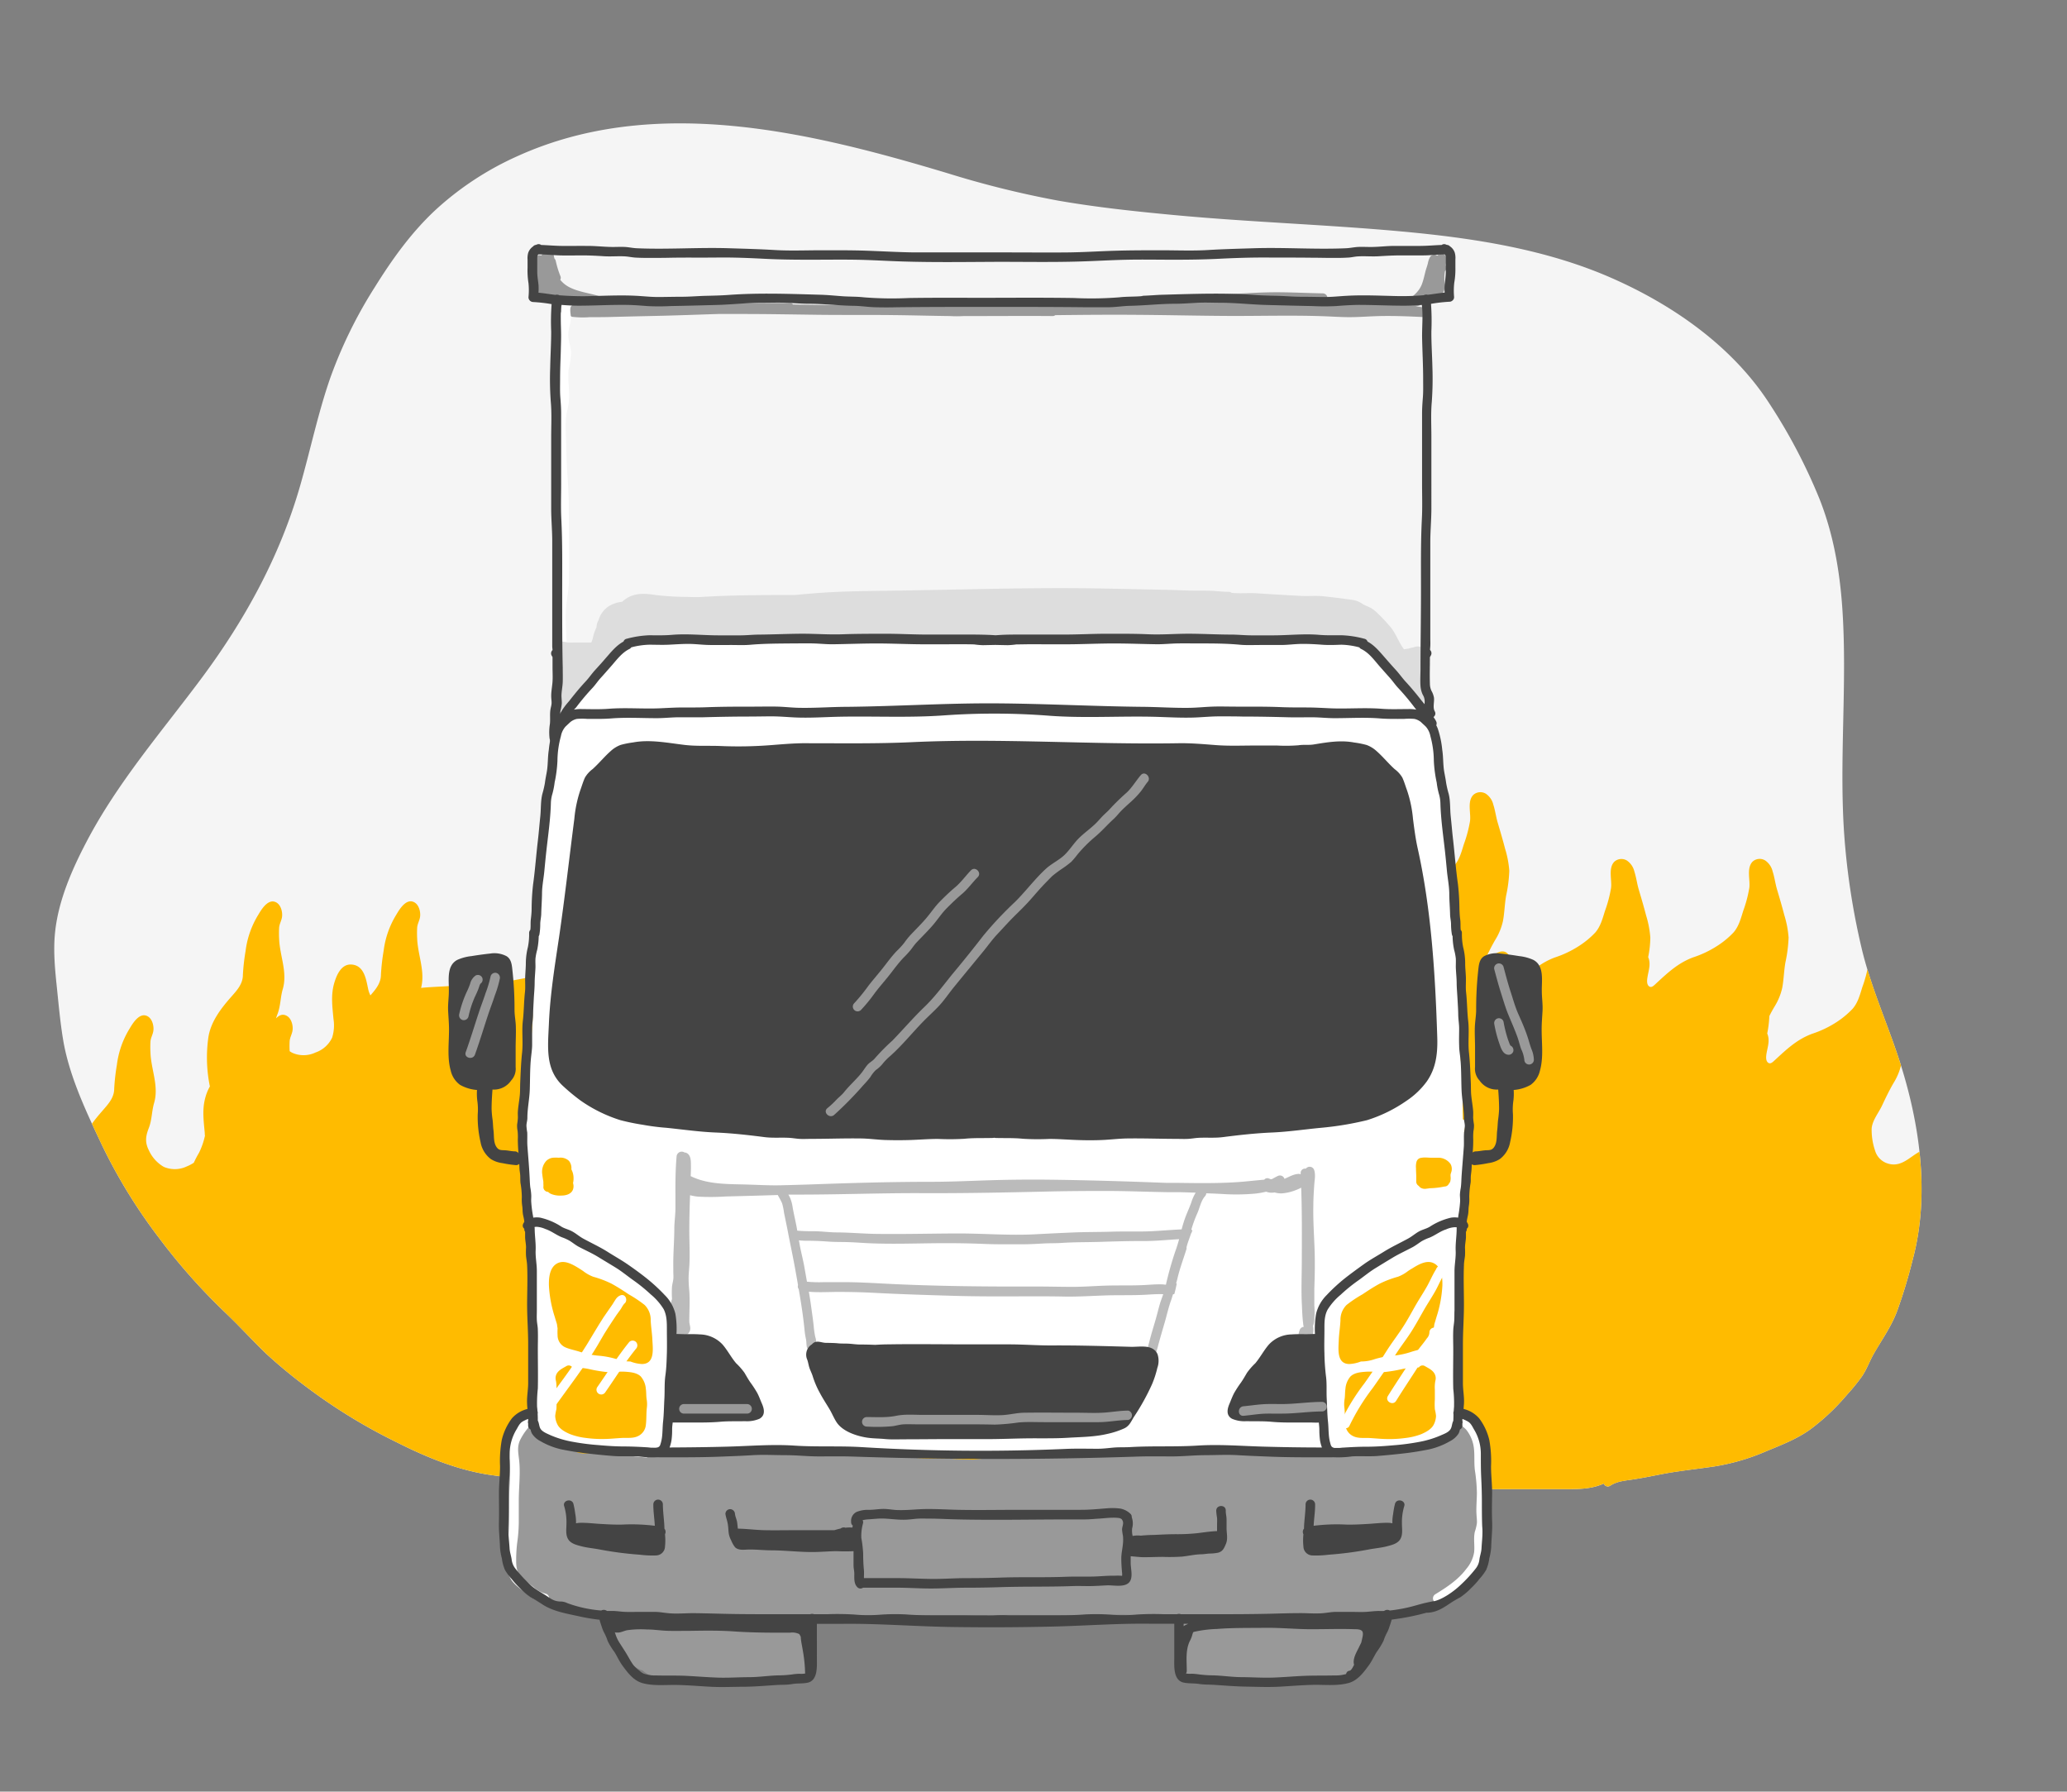 <svg id="Layer_1" data-name="Layer 1" xmlns="http://www.w3.org/2000/svg" xmlns:xlink="http://www.w3.org/1999/xlink" viewBox="0 0 650 563.3"><rect x="0" y="0" width="650" height="563.3" fill="#808080" stroke="none"/><defs><style>.cls-1{fill:none;}.cls-2{fill:#f5f5f5;}.cls-3{clip-path:url(#clip-path);}.cls-4{fill:#fb0;}.cls-5{fill:#999;}.cls-6{fill:#fff;}.cls-7{fill:#ddd;}.cls-8{fill:#bbb;}.cls-9{fill:#444;}</style><clipPath id="clip-path"><path class="cls-1" d="M596.44,330.86c-3.71-10.85-8.34-21.43-11-32.63a224.83,224.83,0,0,1-5.51-36c-1.64-23.83,1.08-47.78-.63-71.62-.84-11.54-2.86-23-7.16-33.81a174.52,174.52,0,0,0-15.67-29.83C544.9,109,526.28,96,507,87.5c-20.76-9.17-43.72-12.66-66.15-14.72-23.72-2.17-47.53-2.92-71.24-5.13-12.33-1.15-24.65-2.45-36.85-4.57a301.15,301.15,0,0,1-34.62-8.57c-43.26-13-92.36-25-135.58-5.34a95.9,95.9,0,0,0-25.3,16.56c-7.76,7.14-13.85,15.66-19.4,24.56a143.24,143.24,0,0,0-14,28.53c-3.83,11-6.19,22.39-9.37,33.54-6.41,22.53-17.58,42.8-31.57,61.49-12.35,16.51-26,32.29-35.62,50.63-4.67,8.89-9,18.75-10,28.83-.58,5.77,0,11.57.6,17.32S19,322.11,20,327.78c2.07,11.31,7.37,22.3,12.26,32.65a168.93,168.93,0,0,0,17.65,28.65,190.08,190.08,0,0,0,21.33,24c4.28,4.08,8.24,8.49,12.51,12.58a159.18,159.18,0,0,0,12.69,10.47,174.25,174.25,0,0,0,28.36,17.36c9.73,4.91,20,9.1,30.92,10.45a103,103,0,0,0,15.48,1.19,36.61,36.61,0,0,0,6.67-.88l1-.21a1.49,1.49,0,0,0,.32,2.28c1.35.84,2.84.64,4.32.36,1.68-.3,3.4-.35,5.1-.63a112.51,112.51,0,0,1,11.9-1c4.09-.24,8.17-.23,12.26-.22s8.19-.27,12.22,0c1.86.12,3.67.66,5.52.83,2,.2,4-.06,6.08,0s4.13.53,6.21.7,3.92.19,5.89.19a103.87,103.87,0,0,1,12.09.54c4,.47,7.91,1.28,11.91,1.61,3.4.29,6.82.35,10.23.36a50.9,50.9,0,0,0,9.95.33c1.56-.1,3.14-.17,4.69-.4l.12,0a1.45,1.45,0,0,0,1.19-.25,24.75,24.75,0,0,1,3.84-.6c3.66-.13,7.32.17,11,0s7.13-.51,10.69-.7c7.3-.37,14.62.1,21.92-.09,3.62-.09,7.19-.84,10.82-.85H368c14.93,0,29.87,0,44.8,0,7.43,0,14.86,0,22.28.3s14.82,1.06,22.25,1.25c8.2.22,16.4.14,24.6.14h12c3.59,0,7.12-.25,10.42-1.74a1.33,1.33,0,0,0,2,.68c2.05-1.37,4.39-1.57,6.77-1.92,3-.44,6-1.05,9-1.64,5.65-1.12,11.35-1.66,17-2.51a67.72,67.72,0,0,0,16.24-4.75c4.82-2,9.8-3.89,14.06-7a69.59,69.59,0,0,0,11.39-10.78,64.24,64.24,0,0,0,4.68-5.73c1.55-2.25,2.43-4.86,3.78-7.21,2.55-4.46,5.42-8.39,7.26-13.24a162.31,162.31,0,0,0,4.95-16.32C607.18,374.83,603.45,351.37,596.44,330.86Zm-415.7,132.9a6.44,6.44,0,0,1,2,.06A2.83,2.83,0,0,1,180.74,463.76Z"/></clipPath></defs><title>truck-insurance</title><path class="cls-2" d="M596.44,330.86c-3.71-10.85-8.34-21.43-11-32.63a224.83,224.83,0,0,1-5.51-36c-1.64-23.83,1.08-47.78-.63-71.62-.84-11.54-2.86-23-7.16-33.81a174.52,174.52,0,0,0-15.67-29.83C544.9,109,526.28,96,507,87.5c-20.76-9.17-43.72-12.66-66.15-14.72-23.72-2.17-47.53-2.92-71.24-5.13-12.33-1.15-24.65-2.45-36.85-4.57a301.15,301.15,0,0,1-34.62-8.57c-43.26-13-92.36-25-135.58-5.34a95.9,95.9,0,0,0-25.3,16.56c-7.76,7.14-13.85,15.66-19.4,24.56a143.24,143.24,0,0,0-14,28.53c-3.83,11-6.19,22.39-9.37,33.54-6.41,22.53-17.58,42.8-31.57,61.49-12.35,16.51-26,32.29-35.62,50.63-4.67,8.89-9,18.75-10,28.83-.58,5.77,0,11.57.6,17.32S19,322.11,20,327.78c2.07,11.31,7.37,22.3,12.26,32.65a168.93,168.93,0,0,0,17.65,28.65,190.08,190.08,0,0,0,21.33,24c4.28,4.08,8.24,8.49,12.51,12.58a159.18,159.18,0,0,0,12.69,10.47,174.25,174.25,0,0,0,28.36,17.36c9.73,4.91,20,9.1,30.92,10.45a103,103,0,0,0,15.48,1.19,36.61,36.61,0,0,0,6.67-.88l1-.21a1.49,1.49,0,0,0,.32,2.28c1.35.84,2.84.64,4.32.36,1.68-.3,3.4-.35,5.1-.63a112.51,112.51,0,0,1,11.9-1c4.09-.24,8.17-.23,12.26-.22s8.19-.27,12.22,0c1.86.12,3.67.66,5.52.83,2,.2,4-.06,6.08,0s4.13.53,6.21.7,3.92.19,5.89.19a103.87,103.87,0,0,1,12.09.54c4,.47,7.91,1.28,11.91,1.61,3.4.29,6.82.35,10.23.36a50.9,50.9,0,0,0,9.95.33c1.56-.1,3.14-.17,4.69-.4l.12,0a1.45,1.45,0,0,0,1.19-.25,24.75,24.75,0,0,1,3.84-.6c3.66-.13,7.32.17,11,0s7.13-.51,10.69-.7c7.3-.37,14.62.1,21.92-.09,3.62-.09,7.19-.84,10.82-.85H368c14.93,0,29.87,0,44.8,0,7.43,0,14.86,0,22.28.3s14.82,1.06,22.25,1.25c8.2.22,16.4.14,24.6.14h12c3.59,0,7.12-.25,10.42-1.74a1.33,1.33,0,0,0,2,.68c2.05-1.37,4.39-1.57,6.77-1.92,3-.44,6-1.05,9-1.64,5.65-1.12,11.35-1.66,17-2.51a67.72,67.72,0,0,0,16.24-4.75c4.82-2,9.8-3.89,14.06-7a69.59,69.59,0,0,0,11.39-10.78,64.24,64.24,0,0,0,4.68-5.73c1.55-2.25,2.43-4.86,3.78-7.21,2.55-4.46,5.42-8.39,7.26-13.24a162.31,162.31,0,0,0,4.95-16.32C607.18,374.83,603.45,351.37,596.44,330.86Zm-415.7,132.9a6.44,6.44,0,0,1,2,.06A2.83,2.83,0,0,1,180.74,463.76Z"/><g class="cls-3"><path class="cls-4" d="M608.86,388.75a9,9,0,0,1-4-5c-.82-2.43.06-4.87.89-7.19,1.16-3.18,2.86-6.24,3.6-9.56.58-2.62,0-6.73-3.71-5.73-4.28,1.13-7,6.1-12,4.55a6,6,0,0,1-4-4.07,20.24,20.24,0,0,1-1.07-6.93c.21-2.58,2.19-4.92,3.27-7.22s2.23-4.7,3.56-7a19.15,19.15,0,0,0,2.49-6c.49-2.62.53-5.33,1-8a44,44,0,0,0,1-7.83,31.17,31.17,0,0,0-1.33-7c-.7-2.73-1.5-5.42-2.3-8.12-.56-1.87-.79-3.82-1.39-5.67a5.73,5.73,0,0,0-2.32-3.43,3.31,3.31,0,0,0-4,.39c-1.94,2.07-.67,5.7-1,8.22a40,40,0,0,1-1.93,7.25c-.73,2.38-1.36,4.81-3,6.72a27.89,27.89,0,0,1-5.16,4.28,32.76,32.76,0,0,1-7.58,3.61c-4.76,1.76-8,4.83-11.66,8.21-.71.66-1.56,1.6-2.37.74-.65-.68-.46-2-.33-2.81.34-2,1.1-4,.27-6.08l-.06-.13a35.33,35.33,0,0,0,.67-5.49c.49-1,1-1.92,1.56-2.87a19,19,0,0,0,2.49-6c.49-2.62.53-5.33,1-8a44.11,44.11,0,0,0,1-7.84,31.4,31.4,0,0,0-1.34-7c-.7-2.72-1.5-5.41-2.3-8.11-.55-1.87-.78-3.82-1.38-5.67a5.79,5.79,0,0,0-2.33-3.43,3.31,3.31,0,0,0-4,.39c-1.94,2.07-.67,5.7-1,8.22a40.46,40.46,0,0,1-1.92,7.24c-.74,2.38-1.37,4.81-3,6.73a27.14,27.14,0,0,1-5.16,4.27,32.36,32.36,0,0,1-7.58,3.61c-4.76,1.77-8,4.84-11.66,8.22-.71.66-1.55,1.6-2.37.74-.64-.69-.46-2-.32-2.81.33-2.05,1.09-4.05.26-6.09l-.06-.12a32.19,32.19,0,0,0,.68-6.16,31.4,31.4,0,0,0-1.34-7c-.7-2.72-1.5-5.41-2.3-8.11-.55-1.87-.78-3.82-1.38-5.67a5.79,5.79,0,0,0-2.33-3.43,3.31,3.31,0,0,0-4,.39c-1.94,2.07-.67,5.7-1,8.22a40.46,40.46,0,0,1-1.92,7.24c-.74,2.38-1.37,4.81-3,6.73a27.14,27.14,0,0,1-5.16,4.27,32.36,32.36,0,0,1-7.58,3.61c-4.76,1.77-8,4.84-11.66,8.22-.71.66-1.55,1.6-2.37.74-.64-.69-.46-2-.32-2.81.33-2.05,1.09-4.05.26-6.09-1.78-4.35-6.1-.4-7.89,1.76-.65.79-1.29,1.6-1.89,2.44.53-.91,1.07-1.79,1.48-2.67,1.12-2.38,2.24-4.7,3.56-7a19,19,0,0,0,2.49-6c.5-2.62.53-5.33,1-8a44.11,44.11,0,0,0,1-7.84,31.4,31.4,0,0,0-1.34-7c-.7-2.72-1.5-5.41-2.3-8.11-.55-1.87-.78-3.82-1.38-5.67a5.79,5.79,0,0,0-2.33-3.43,3.31,3.31,0,0,0-4,.39c-1.94,2.07-.66,5.7-1,8.22a41.35,41.35,0,0,1-1.93,7.24c-.74,2.38-1.37,4.81-3,6.73a27.14,27.14,0,0,1-5.16,4.27,32,32,0,0,1-7.58,3.61c-4.76,1.77-8,4.84-11.66,8.22-.71.66-1.55,1.6-2.37.74-.64-.69-.46-2-.32-2.81.33-2.05,1.1-4.05.26-6.09l-.06-.12a32.19,32.19,0,0,0,.68-6.16,31.4,31.4,0,0,0-1.34-7c-.7-2.72-1.5-5.41-2.3-8.11-.55-1.87-.78-3.82-1.38-5.67a5.79,5.79,0,0,0-2.33-3.43,3.31,3.31,0,0,0-4,.39c-1.94,2.07-.66,5.7-1,8.22a41.35,41.35,0,0,1-1.93,7.24c-.74,2.38-1.37,4.81-3,6.73a27.14,27.14,0,0,1-5.16,4.27,32,32,0,0,1-7.58,3.61c-4.76,1.77-8,4.84-11.66,8.22-.71.66-1.55,1.6-2.37.74-.64-.69-.46-2-.32-2.81.33-2.05,1.1-4.05.26-6.09-1.78-4.35-6.09-.4-7.89,1.76-2.68,3.24-5.14,6.86-6,11.07-.89,4.58,1,9.26-.2,13.85a9.58,9.58,0,0,1-1.57,3.21c-.92.75-1.89,1.44-2.86,2.11a21.93,21.93,0,0,1-2.69,1.58,5.78,5.78,0,0,1-3.68-.56c-2.17-1.11-2.86-3.44-3.75-5.52a15.92,15.92,0,0,0-3.6-5.31c-1.9-1.83-5.5-4.8-7.86-2-1.76,2.08-1.42,5.53-1.45,8.07a23.24,23.24,0,0,1-.89,5.45c-2-.1-4.4,2.23-5.64,3.72-.77.93-1.52,1.91-2.22,2.91-1.07-.08-2.15-.19-3.22-.33-5.63-.79-11.21-1.86-16.86-2.57a127.09,127.09,0,0,0-17.34-1c-5.79,0-11.65.3-17.44-.12-11.11-.81-20.61-6-30.75-10a34.35,34.35,0,0,0-15-2.85c-5.64.37-11.29,1.13-16.88,2a2.88,2.88,0,0,0-.95-.92c-1.74-1-3.31.34-4.45,1.87-1.37.25-2.73.51-4.09.78l-2.15-.88a34.35,34.35,0,0,0-15-2.85c-5.64.37-11.29,1.13-16.88,2a2.88,2.88,0,0,0-.95-.92c-1.74-1-3.31.34-4.45,1.87-3.87.72-7.72,1.51-11.59,2.15-.64-2.65-1.72-5.32-4.89-5.45s-4.67,3.59-5.38,6.13c0,.12-.05.23-.08.34-2.69.14-5.38.22-8.08.38-2.52.15-5.21.25-7.87.51,1.34-5.18-1-10.22-1.23-15.41a31.06,31.06,0,0,1,0-3.61c.11-1.18.73-2.14.9-3.28.23-1.5-.3-3.73-1.72-4.56-2.54-1.49-4.69,2.06-5.73,3.82a28.3,28.3,0,0,0-4,11.39,66,66,0,0,0-.85,7.53c0,2.63-1.65,4.6-3.31,6.48a8.19,8.19,0,0,1-.64-1.71c-.7-3.15-1.22-7.83-5.44-8-3.21-.13-4.67,3.59-5.38,6.13-1,3.7-.49,7.23-.15,11a12.84,12.84,0,0,1-.42,5.85,9,9,0,0,1-5.25,4.69,8.71,8.71,0,0,1-7.22.12,8,8,0,0,1-.89-.53,26.79,26.79,0,0,1,0-3.23c.11-1.17.73-2.13.9-3.27.23-1.51-.31-3.74-1.73-4.57s-2.46-.21-3.46.73c.13-.43.28-.87.46-1.33,1-2.59.89-5.22,1.66-7.85,1.55-5.3-.93-10.45-1.14-15.76a31.06,31.06,0,0,1,0-3.61c.11-1.18.73-2.14.9-3.28.23-1.5-.3-3.73-1.72-4.56-2.54-1.49-4.69,2.06-5.73,3.82a28.3,28.3,0,0,0-4,11.39,66,66,0,0,0-.85,7.53c0,2.94-2,5-3.88,7.13-3.17,3.62-6.32,7.78-7,12.68A45.35,45.35,0,0,0,66,341.59a14.77,14.77,0,0,0-1.46,3.62c-1,3.69-.49,7.22-.15,11,0,.28,0,.56.07.84a23.11,23.11,0,0,1-1.89,5.42,32.88,32.88,0,0,0-1.62,3.1,12.17,12.17,0,0,1-2.23,1.17,8.75,8.75,0,0,1-7.22.13,11.47,11.47,0,0,1-4.7-5.23c-1.27-2.51-1-4.43,0-7s.89-5.22,1.66-7.85c1.55-5.3-.93-10.45-1.14-15.76a31.23,31.23,0,0,1,0-3.62c.11-1.17.73-2.13.9-3.27.23-1.51-.31-3.74-1.73-4.57-2.53-1.48-4.69,2.07-5.73,3.83a28.29,28.29,0,0,0-4,11.38,66.39,66.39,0,0,0-.85,7.54c0,2.93-2.05,5-3.88,7.13-3.17,3.62-6.32,7.78-7,12.67a45.41,45.41,0,0,0,1,15.28,28.65,28.65,0,0,1,.73,7.49,10.13,10.13,0,0,1-.29,2.75c-.37,1.14-1,2.17-1.45,3.29-.9,2.4-1.16,4.92-2.45,7.17a17.32,17.32,0,0,0-2.56,6.33,31.38,31.38,0,0,0,1.54,14.92c1.72,4.79,3.5,9.34,6.75,13.34,1.66,2.05,3.4,3.95,4.92,6.12S36,443,37.54,445.13a15.87,15.87,0,0,0,4.94,4.17c1.92,1.25,2.67,3.34,4.29,4.86s3.65,2,5.59,2.64c1,.35,1.94.81,2.93,1.13s2.28.12,3,.78a1.4,1.4,0,0,0,1.9.13,1.77,1.77,0,0,0,.45.26,13.08,13.08,0,0,0,6.68.58,41.21,41.21,0,0,1,8.8-.61c5.8.38,11.45,1.79,17.28,1.95s11.92-.33,17.85.31c2.6.28,5.11,1,7.67,1.45a49.75,49.75,0,0,0,8.7.72,35.88,35.88,0,0,0,7.24-.68,25.86,25.86,0,0,1,9.48.32c5.59.95,10.94,1.89,16.64,1.37,2.75-.25,5.47-.67,8.2-1.05l1.94,0a35.88,35.88,0,0,0,7.24-.68,25.86,25.86,0,0,1,9.48.32c5.59.95,10.94,1.89,16.64,1.37,2.7-.25,5.38-.65,8.06-1,1.54,1.37,3.58,1.89,5.49,2.56,1,.34,1.94.8,2.93,1.12s2.28.13,3,.79a1.4,1.4,0,0,0,1.9.12,1.54,1.54,0,0,0,.45.27,13.08,13.08,0,0,0,6.68.58,41.11,41.11,0,0,1,8.79-.61c5.81.38,11.46,1.79,17.29,1.95s11.92-.33,17.84.31c2.6.27,5.11,1,7.68,1.45a48.72,48.72,0,0,0,8.7.71,35.17,35.17,0,0,0,7.24-.68,25.86,25.86,0,0,1,9.48.33c5.59.95,10.94,1.89,16.64,1.36,2.75-.25,5.47-.66,8.2-1.05.64,0,1.29,0,1.94,0a35.17,35.17,0,0,0,7.24-.68,25.86,25.86,0,0,1,9.48.33c5.59.95,10.94,1.89,16.64,1.36s11.06-1.68,16.66-1.94c3.79,0,7.57,0,11.35,0q3.06,0,6.12,0h21.33c2.88.07,5.77.18,8.65.37,11.8.75,23.53,2.59,35.34,3.14,11.41.54,22.86,1,34.27.66a42.1,42.1,0,0,0,7.64-.75l1.59.09c11.41.54,22.86,1,34.27.66,4.48-.13,9-.4,12.9-2.76s7.05-5.94,10.21-9.28,7.12-6.16,10.45-9.52a48.14,48.14,0,0,0,8.64-11.84,38.92,38.92,0,0,0,2.5-6.05c.86-2.74,1.29-5.64,3.22-7.9,3.31-3.89,7-7.36,10-11.53a50.45,50.45,0,0,0,5.29-9.64,29.49,29.49,0,0,0,2.79-10.59C613.38,393.19,611.82,390.79,608.86,388.75Z"/></g><path class="cls-2" d="M457.67,84.13c0-.85,0-1.71,0-2.56a6.16,6.16,0,0,0-.2-2.14,3.9,3.9,0,0,0-1.53-2A1.3,1.3,0,0,0,455,77l-.45-.18a1.35,1.35,0,0,0-1.2.2c-2.29.08-4.57.29-6.86.3-2.66,0-5.33,0-8,0s-5.16.37-7.75.33c-1.27,0-2.54-.08-3.8,0s-2.39.34-3.6.4c-9.68.43-19.4-.31-29.08,0-4.79.15-9.59.27-14.37.56s-9.73.08-14.58.08-9.83,0-14.75.15-9.71.46-14.58.52c-6.21.07-12.44,0-18.66,0l-.26,0h-10.6l-.26,0c-6.22,0-12.44,0-18.66,0-4.86-.06-9.72-.34-14.58-.52s-9.83-.15-14.75-.15-9.73.21-14.58-.08-9.57-.41-14.36-.56c-9.69-.31-19.41.43-29.08,0-1.22-.06-2.4-.33-3.61-.4s-2.53,0-3.79,0c-2.59,0-5.17-.32-7.76-.33s-5.32,0-8,0c-2.29,0-4.57-.22-6.85-.3a1.35,1.35,0,0,0-1.2-.2,4.69,4.69,0,0,0-.45.18,1.3,1.3,0,0,0-.9.49,4,4,0,0,0-1.53,2,6.41,6.41,0,0,0-.2,2.14c0,.85,0,1.71,0,2.56a25.18,25.18,0,0,0,.29,4.83,22,22,0,0,1,0,4.44,1.51,1.51,0,0,0,1.5,1.5,49,49,0,0,1,5.77.66,74.9,74.9,0,0,0-.13,8.61c0,3.78-.24,7.54-.31,11.31a96,96,0,0,0,.19,10.86c.32,3.63.12,7.33.12,11,0,7.49,0,15,0,22.45,0,3.55.35,7.08.33,10.63q0,5.67,0,11.35,0,6.38,0,12.74v6.11c0,.81,0,1.63,0,2.45,0,.42.08.85.09,1.27a1.4,1.4,0,0,0-.25,1.75l.25.45c0,1.06,0,2.12,0,3.17,0,1.51.1,3,0,4.54s-.44,3.11-.41,4.67c0,.74.16,1.48.11,2.22s-.28,1.31-.37,2c-.21,1.44,0,2.92-.15,4.37a16.78,16.78,0,0,0-.1,4.64,16.47,16.47,0,0,1,.51,3.28,4.21,4.21,0,0,0-.54.5c-1.29,1.43.82,3.55,2.12,2.12a8.67,8.67,0,0,1,2.13-1.33c.89-.53,1.74-1.12,2.64-1.64,1.91-1.1,3.88-2.11,5.86-3.09a126.9,126.9,0,0,1,12-5.18c8.32-3.08,16.85-5,25.49-6.94a271.79,271.79,0,0,1,27.54-4.14c9.38-1.1,18.79-1.73,28.21-2.34,19-1.22,37.95-2.05,56.94-1.8s38,1.09,56.94,2.31c9.32.6,18.66,1.27,28,2.09a117.17,117.17,0,0,1,13.7,1.88l3.2.67c1.12.23,1.37,1,2.24,1.66,1.44,1.08,3.34,1.48,4.86,2.5.13.08.62.53.88.69a2.33,2.33,0,0,0,.2,2.11,1.49,1.49,0,0,0,2.7-.31c.95,1.63,3.5.14,2.57-1.54-.68-1.21-.05-3-.25-4.35a6.8,6.8,0,0,0-.78-2.08,5.22,5.22,0,0,1-.48-2.13c-.1-2.81,0-5.63,0-8.44,0,0,0,0,0,0l.28-.51a1.4,1.4,0,0,0-.24-1.75c0-.42.06-.85.08-1.27.05-.82,0-1.64,0-2.45v-6.11q0-6.36,0-12.74c0-3.79,0-7.57,0-11.35,0-3.55.34-7.08.34-10.63V137.31c0-3.64-.2-7.34.13-11a100.88,100.88,0,0,0,.19-10.86c-.08-3.77-.35-7.53-.32-11.31a74.9,74.9,0,0,0-.12-8.61,48.83,48.83,0,0,1,5.76-.66,1.38,1.38,0,0,0,.93-.33,1.34,1.34,0,0,0,.57-1.17,22.72,22.72,0,0,1,.05-4.44A24.4,24.4,0,0,0,457.67,84.13Z"/><path class="cls-5" d="M454.4,85.24a1.29,1.29,0,0,0,.25-1.76,20.17,20.17,0,0,0,.17-2.2,1.51,1.51,0,0,0-1.9-1.45,2.72,2.72,0,0,0-1,.58l-.15-.14a1.54,1.54,0,0,0-2.06.54,6.38,6.38,0,0,0-.7,2c-.17.7-.41,1.37-.61,2-.43,1.54-.71,3.11-1.29,4.61-1,2.51-3,3.91-5.1,5.37a1.69,1.69,0,0,0-.65.85l-1.66-.23c-.37,0-.75-.08-1.12-.1a1.4,1.4,0,0,0-1.25-.73c-6.65-.12-13.3-.29-19.95-.45A1.48,1.48,0,0,0,416,92.24c-4.76-.09-9.51-.34-14.27-.35s-9.62.28-14.42.57c-4.54.27-9.09.56-13.64.74L369.74,93c-3.29-.14-6.58.06-9.86-.08a1.27,1.27,0,0,0-1.4,1c-1.34,0-2.69.07-4,.06A1.48,1.48,0,0,0,353.09,96c-7.19,0-14.38,0-21.58,0l-4.7.06c-4.07-.16-8.15-.16-12.22-.15-2.6,0-5.19,0-7.78.11-1.18.07-2.35.16-3.52.22-6.56,0-13.11-.16-19.67-.27-7.92-.15-15.84,0-23.76-.11-3.49,0-7-.08-10.47-.13a1.38,1.38,0,0,0-1.1-.49H218c-1.64,0-3.28,0-4.91,0a15,15,0,0,0-2.12,0h-5c-3.75,0-7.5,0-11.25-.24-1.33-.07-2.66-.1-4-.11a1.76,1.76,0,0,0-1-1.34c-3.49-1.35-7.41-1.54-10.75-3.29a8.73,8.73,0,0,1-2.8-2.3,1.24,1.24,0,0,0,.06-1.14A30,30,0,0,1,174.76,82a1.43,1.43,0,0,0-.43-.73c0-.2-.1-.4-.13-.61a1.55,1.55,0,0,0-1.5-1.5,1.52,1.52,0,0,0-1.12.52,1.37,1.37,0,0,0-1.38.67,1.43,1.43,0,0,0-1.95,1c-.05.25-.11.51-.16.76s-.36.59-.49.84a6.34,6.34,0,0,0-.54,1.45,5.47,5.47,0,0,0,.22,3.1,7.58,7.58,0,0,0,.45,1c.18,1.59.38,3.42,1.59,4.51a1.52,1.52,0,0,0,2.35-.31,29.35,29.35,0,0,0,6,2.65l-.5,0c-1.92.08-1.93,3.08,0,3l1.67-.06a1.48,1.48,0,0,0,1.07,1.31,27.39,27.39,0,0,0,5.51.12c2.19,0,4.38,0,6.57-.06q6.76-.18,13.54-.32c6.8-.14,13.59-.41,20.38-.62,2.56,0,5.12,0,7.68,0,7.87,0,15.73.15,23.6.25s15.83,0,23.75.1c5.87.06,11.74.23,17.61.3a1,1,0,0,0,.17,0,36.62,36.62,0,0,0,4.32,0h3.34c8.19,0,16.37-.07,24.56,0a1.38,1.38,0,0,0,.91-.28c8.41-.1,16.82-.17,25.22-.11,9.7.06,19.39.3,29.08.35s19.6-.25,29.37.07c2.68.08,5.36.27,8.05.31s5.31-.14,8-.26c5.54-.26,11.12,0,16.67.26,2,.08,1.86-2.77,0-3-1-.12-2-.26-3-.41l.08-.06a1.8,1.8,0,0,0,.4,0,4.25,4.25,0,0,0,1.56-.66c.45,0,.9-.05,1.35-.08a4.51,4.51,0,0,0,3.53-1.37,2.59,2.59,0,0,0,.19-.31,1.58,1.58,0,0,0,1.43-1.47c0-.13,0-.26,0-.38a1.77,1.77,0,0,0,.3-.52c.44-1.21.11-2.76.13-4,0-.25,0-.5,0-.74C454.25,86.17,454.32,85.71,454.4,85.24Z"/><path class="cls-6" d="M177.71,94c-2.07,1.89-.81,5-1.29,7.44a15.82,15.82,0,0,0-.58,4.93c.19,1.75.87,3.44.8,5.21s-.61,3.24-.78,4.88a49.28,49.28,0,0,0,0,5.7,18,18,0,0,1-.26,5.24,21.88,21.88,0,0,0-.69,5.23c-.21,7.49.61,15,.91,22.49.31,7.88,0,15.79.09,23.68,0,2.06.05,4.12-.1,6.17s-.65,4.16-.82,6.27c-.31,4,.17,8,.19,12a1.5,1.5,0,0,0,3,0c0-3.58-.39-7.14-.26-10.71s1-6.91,1-10.44c.11-7.7-.06-15.41-.06-23.11,0-3.67-.27-7.3-.51-10.95s-.24-7.34-.39-11c-.07-1.78-.12-3.57,0-5.35s.68-3.39.9-5.14c.44-3.49-.47-7.07,0-10.57a25.32,25.32,0,0,0,.71-5.27c-.12-1.92-.94-3.76-.86-5.7.06-1.75.82-3.4.81-5.18,0-1-.56-3,.25-3.73C181.25,94.76,179.13,92.64,177.71,94Z"/><path class="cls-7" d="M447.8,214.57a11.09,11.09,0,0,1,1.35-4c1.2-2.09-.06-3.49-1.77-4.39a1.5,1.5,0,0,0-.14-2.5,2.8,2.8,0,0,0-2.53-.22l-.31.12h-.09a5,5,0,0,0-1.37.37l-.26,0-1.18.2c-.31-.45-.63-.9-.89-1.34-1.2-2.06-2.12-4.35-3.73-6.13l-.17-.17a43.78,43.78,0,0,0-3.24-3.43,11.2,11.2,0,0,0-2.22-1.84c-.86-.51-1.84-.78-2.7-1.31a7.67,7.67,0,0,0-2.3-1.12c-1-.25-2.1-.33-3.14-.49-2.29-.35-4.59-.58-6.88-.84s-4.69,0-7-.12c-4.6-.23-9.18-.51-13.77-.81-2.71-.18-5.46.12-8.16-.15a1.43,1.43,0,0,0-.94-.33c-1.59,0-3.16-.17-4.75-.28s-3.43-.06-5.15-.08c-3.44,0-6.89-.22-10.34-.28-7-.13-13.91-.3-20.87-.42-13.93-.22-27.89,0-41.82.29-7,.13-14,.28-20.93.39s-14,.13-21,.49c-3.85.2-7.7.54-11.54.9-10.06,0-20.12,0-30.14.66-1.19,0-2.39,0-3.59-.07a85.32,85.32,0,0,1-10.11-.6c-2.89-.45-5.93-.71-8.6.77a10.83,10.83,0,0,0-1.88,1.36,10,10,0,0,0-4.4,1.53,7.84,7.84,0,0,0-3,4.2,0,0,0,0,0,0,0,5.07,5.07,0,0,0-.49,1.17,5.31,5.31,0,0,0-.16,1.11,15.33,15.33,0,0,0-1.25,3.79,9.74,9.74,0,0,0-.37,1c-1.73,0-3.45,0-5.18,0a18,18,0,0,1-2.32,0,12.66,12.66,0,0,0-2.38-.35,1.53,1.53,0,0,0-.47,2.95c0,1.8,0,3.61,0,5.42,0,.36,0,.73-.08,1.09-.27,2.27-.88,4.4-.53,6.7v0c0,.1,0,.22-.07.32-.36,1.44-1,2.74-1,4.27,0,1,1.3,2,2.26,1.29a5.4,5.4,0,0,0,.52-.43,1.39,1.39,0,0,0,2.13.06c4.94-6.09,10.17-11.92,15.41-17.75,1.05-.5,2-1.13,2.16-2.24a1,1,0,0,0,0-.17l1.55-1.74a1.56,1.56,0,0,0,1-.82l1.42-.05c3.88-.07,7.76,0,11.64,0l24.08,0c7.91,0,15.8.36,23.7.58s15.87.26,23.8.29,16.05,0,24.07.22,16.05.46,24.09.39c15.9-.16,31.78-1.2,47.69-1.1,8.82.05,17.59-.55,26.41-.16,4.31.19,8.64.35,12.93.81,4,.43,8.13,1.26,11.4,3.76a1.23,1.23,0,0,0,1.59-.07c.67.58,1.31,1.2,1.94,1.81A62.24,62.24,0,0,1,439,212.4c.37.64.74,1.27,1.13,1.9a37.74,37.74,0,0,0,5.34,6.68c1.26,1.29,3-.34,2.35-1.82a6.5,6.5,0,0,1-.07-2.29A19.67,19.67,0,0,1,447.8,214.57Z"/><path class="cls-5" d="M466.68,467.08c.12-4.22.33-9-1.2-13-.67-1.75-1.8-3.43-2.29-5.23A5.79,5.79,0,0,0,462,446.5a6.63,6.63,0,0,0-1.13-1c0-1.09-1.05-2.17-2.17-1.37l-.51.36a1.53,1.53,0,0,0-.3,2.35,2.51,2.51,0,0,0,.32.33c-.26.78-.68,1.52-.93,2.3a3.94,3.94,0,0,1-1.63,2.12,15.6,15.6,0,0,1-5.48,2.26c-4.58,1.1-9.35,1.48-14,2.19-5.06.78-10.25.37-15.34.6s-10.17.54-15.28.55h-8l-.24,0q-26.7.07-53.39.67c-2.45.06-4.87.34-7.32.33-1.23,0-2.46.07-3.69.16a1.4,1.4,0,0,0-.66-.16c-4.39-.05-8.75-.43-13.14-.27s-8.71.55-13.06,1H306c-2.24-.05-4.49-.13-6.73-.27s-4.62-.13-6.94-.06c-1.16,0-2.33-.09-3.5-.17q-7.59-.51-15.2-.75c-3.33-.11-6.67-.14-10-.18-2.06-.2-4.12-.39-6.19-.51a116.61,116.61,0,0,0-14.35-.36c-9.61.62-19.22.59-28.84.59a1.38,1.38,0,0,0-1.21.64c-1.24-.12-2.49-.21-3.73-.28a60.6,60.6,0,0,0-7.38.13c-2.37.13-4.78-.15-7.16-.15s-5-.47-7.47-.63c-2-.12-4.18.42-6-.4a65.47,65.47,0,0,0-6.57-3,23.09,23.09,0,0,1-3.12-1.2,13.78,13.78,0,0,1-2.62-2.2c-.48-.39-1.77-.92-2.45-1.53,1.09-1,.3-3.17-1.31-2.58a4.7,4.7,0,0,0-.81.4,1.59,1.59,0,0,0-1.26,1.16,15.52,15.52,0,0,0-1.56,2.81,19.58,19.58,0,0,0-1.48,7.8c-.06,1.32-.37,2.62-.44,4s0,2.77,0,4.16c.06,2.86,0,5.72,0,8.58a56.34,56.34,0,0,0,.18,8.32c.38,2.46,0,5,.66,7.39,1.33,4.74,5.8,7.93,9.71,10.48a29.1,29.1,0,0,0,8.25,3.92,22.32,22.32,0,0,0,3.13.56c.07.05.13.11.21.16,1,.63,2.14.48,3.28.57,1.32.12,2.64.21,4,.28l.58,0a1.4,1.4,0,0,0,.17,1.17c.68,1.08,1.2,2.17,1.86,3.21a1,1,0,0,0,0,.17c.15,1.26,1.07,2.08,1.75,3.06.24.34.45.7.66,1.07l.21.39c.63,1.22,1.14,2.52,1.75,3.74,1.32,2.64,3.18,5,6,5.79l.08.07c2.18,2,4.77,2,7.48,2.63a56.13,56.13,0,0,0,9.37,1.69c3.14.2,6.31-.3,9.45-.33s6.4.08,9.6.12a63.63,63.63,0,0,0,9.86-.36c2-.28,5,.24,6.11-2,.58-1.11.25-2.26.15-3.42a35.54,35.54,0,0,1,.09-5.46,43.38,43.38,0,0,1,.75-4.7,12.32,12.32,0,0,0,.19-2.26,4.58,4.58,0,0,1,.14-2.09,1.6,1.6,0,0,0,.16-.53c.68-.19,1.37-.37,2.06-.51,1.82-.39,3.54,0,5.37.09,3.86.12,7.71.58,11.58.26s7.44-.2,11.18-.39,7.38-.22,11.08-.22c2,0,3.91,0,5.86,0s3.72.3,5.58.33,3.69-.18,5.53-.29c2-.11,4.09-.09,6.13-.08,7.8.05,15.6.05,23.4.05,4.33,0,8.76-.29,13.08,0a1.27,1.27,0,0,0,1.44,1.34c4.66-.41,9.32-.75,14-1.08a1.24,1.24,0,0,0-.45.72,10.51,10.51,0,0,0-.3,1.35,2.34,2.34,0,0,0,.06.7,6.86,6.86,0,0,0,.26,3.84c.8,2,.25,4.46.24,6.6,0,1.18,0,2.35,0,3.53a3.15,3.15,0,0,0,.72,2.31c1.44,1.47,3.87,1.05,5.71,1.08,2.64,0,5.27.28,7.9.47,5.29.37,10.64.35,15.94.32,2.54,0,5.07-.07,7.6-.06a61.48,61.48,0,0,0,7.54-.73c2.18-.26,4.65-.31,6.71-1.13a3.84,3.84,0,0,0,1.25-.77,4.37,4.37,0,0,1,1.13-.7,5,5,0,0,0,1.92-2.16c.56-1,1.28-1.81,1.83-2.77s1-2,1.58-3,1.16-1.88,1.68-2.84.66-2.13,1.27-3.11a17.59,17.59,0,0,1,1.85-2.44,4.18,4.18,0,0,1,2.48-1.68,36.4,36.4,0,0,0,7-2.21,29.16,29.16,0,0,1,3.49-1.51c1.25-.4,2.4-.95,3.61-1.43a20.55,20.55,0,0,0,3.34-1.53,23.1,23.1,0,0,0,2.91-1.55,25.85,25.85,0,0,0,5.16-5.39,13.27,13.27,0,0,0,1.61-3.13c1.1-1.14,1.08-2.77,1-4.27-.13-2.13,0-4.28,0-6.41,0-1.13,0-2.26,0-3.39s.27-2.26.33-3.4C467.2,471.3,466.61,469.21,466.68,467.08Z"/><path class="cls-6" d="M171.63,501.09a9.21,9.21,0,0,1-3.62-1.9c-1.34-1.14-2.86-2.14-4.11-3.38s-1.57-3-1.58-4.84a44.69,44.69,0,0,1,.32-5.9,49.29,49.29,0,0,0,.5-6.42v-6.87c0-4.19.56-8.42.12-12.59-.24-2.26-.71-4.13.24-6.31a18.91,18.91,0,0,1,4-5.44c1.34-1.39-.77-3.51-2.12-2.12-2.83,2.91-5.81,6.69-5.53,11,.06,1,.33,2.05.43,3.09a32.77,32.77,0,0,1,.12,3.71c0,2.28-.21,4.55-.25,6.83-.08,5,.17,9.94-.48,14.9a42.92,42.92,0,0,0-.35,6.51,9.47,9.47,0,0,0,1.61,5.58c1.3,1.76,3.3,3,5,4.37a13,13,0,0,0,4.94,2.68C172.69,504.53,173.48,501.64,171.63,501.09Z"/><path class="cls-6" d="M467.42,478.87c0-1-.11-2-.15-3-.06-1.26,0-2.52.06-3.78a43.44,43.44,0,0,0-.21-7.39,63.88,63.88,0,0,1-.55-7.44,16.34,16.34,0,0,0-1.77-7.38,9.15,9.15,0,0,0-1.88-2.71c-.58-.53-1.66-1.06-1.88-1.86a1.51,1.51,0,0,0-2.9.8c.48,1.69,1.91,2.26,3,3.48a11.46,11.46,0,0,1,2.38,6c.22,2.22,0,4.45.28,6.68a52,52,0,0,1,.63,7c0,2.25-.25,4.51-.13,6.76.05.94.18,1.89.14,2.83a15.4,15.4,0,0,1-.66,2.76c-.47,2.1,0,4.25-.21,6.36a10.69,10.69,0,0,1-2.47,5.29c-2.55,3.43-6.17,5.79-9.78,8a1.5,1.5,0,0,0,1.51,2.59,39.09,39.09,0,0,0,9.48-7.32,21.68,21.68,0,0,0,3.39-5c1-2.11.91-4.33.87-6.61a9.37,9.37,0,0,1,.24-2.94A12.89,12.89,0,0,0,467.42,478.87Z"/><path class="cls-6" d="M461.21,359.9a6.7,6.7,0,0,0-.62-3.13.44.44,0,0,0-.08-.11l-.09-.69c.14-.77.29-1.54.49-2.3a1.41,1.41,0,0,0-.9-1.74c0-1-.06-2-.06-3,0-2.26,0-4.52,0-6.78a38.42,38.42,0,0,0-.18-6.07c-.15-1-.31-1.94-.43-2.9a14.42,14.42,0,0,1,.25-2.77c.15-2.25,0-4.52.07-6.77.21-4.65.62-9.3.63-13.95a1.45,1.45,0,0,0-1.8-1.42,37,37,0,0,0,0-7.66,38.18,38.18,0,0,1-.24-5.45,44.47,44.47,0,0,0-.29-5.41c-.18-1.64,0-3.29-.16-4.93-.19-2-.49-4.05-.78-6.06-.24-1.74-.63-3.47-.79-5.22s-.23-3.76-.47-5.63-.56-3.77-.83-5.66-.35-3.78-.61-5.66c-.21-1.6-.66-3.13-1-4.7-.19-.82-.45-1.58-.69-2.38a17.91,17.91,0,0,1-.46-3.19,48.38,48.38,0,0,1-.37-6.13c0-1.74.22-3.47.07-5.2a15.57,15.57,0,0,0-1.5-5c-.47-1.06-1.08-2-1.58-3.06a1.5,1.5,0,0,0,.78-1.7,4.17,4.17,0,0,0-2.24-2.44l0,0-.29-.36c-.69-.84-1.49-1.56-2.23-2.36-1.56-1.71-3.08-3.48-4.54-5.27s-2.61-3.64-4.17-5.26c-.49-.5-1-1-1.54-1.44a10.33,10.33,0,0,0-.69-1.37c-1.07-1.72-3.1-4-5.32-3.77a1.24,1.24,0,0,0-1.34-.88l0,0a1.93,1.93,0,0,0-2.68-.15,16,16,0,0,0-2-.16c-1.81,0-3.58-.21-5.39-.31-3.51-.2-7.08,0-10.6,0H384.79q-22,0-44-.08c-3.52,0-7,.25-10.51.4a82.67,82.67,0,0,1-10.43-.58c-3.48-.3-6.95-.41-10.45-.42-3.65,0-7.29-.34-10.94-.34-7.18,0-14.37-.14-21.54.26-3.57.2-7.14,0-10.71.14s-7.11.47-10.67.68c-4,.24-8,.42-12,.41s-8-.31-12-.39c-2.88,0-5.75-.24-8.63-.34a7,7,0,0,0-2.38-.15,13.81,13.81,0,0,1-2.94-.27,34.9,34.9,0,0,0-6.78-.27,42.47,42.47,0,0,0-6.47.54,28.32,28.32,0,0,0-3.3.94,1.4,1.4,0,0,0-2.13-.09c-.41.42-.84.83-1.25,1.24a1,1,0,0,0-.23.23l-1.86,1.85a13.68,13.68,0,0,0-1.34,1,62.71,62.71,0,0,0-5.25,5.19l-.81.89a81.47,81.47,0,0,0-9.18,9.21,1.64,1.64,0,0,0,.53,2.47c-.56.59-1.12,1.19-1.7,1.77a1.36,1.36,0,0,0-.21,1.76,47.25,47.25,0,0,0-2.14,5.72c-1.2,3.48-1.36,7.24-2.05,10.84s-1.13,7.09-1.56,10.66a43.1,43.1,0,0,0-.25,5.57c0,1.82-.33,3.62-.35,5.44,0,3.72-.65,7.39-.78,11.11s-.74,7.23-1.06,10.84c-.18,1.93-.4,3.85-.59,5.77s-.19,3.85-.44,5.76-.63,3.49-.89,5.25a37.44,37.44,0,0,0-.34,6.17,45.57,45.57,0,0,0,.06,5,29.59,29.59,0,0,1,.25,5.57q-.34,5.7-1.17,11.34a95.65,95.65,0,0,0-1.13,10.94c-.1,3.75.18,7.51,0,11.26-.09,1.74-.44,3.39-.7,5.11a27.33,27.33,0,0,0-.07,5.86c.11,1.77.09,3.53.09,5.29a42,42,0,0,0,0,5.5,17,17,0,0,1,.32,2.57,12.18,12.18,0,0,0,.06,2.7c.33,1.67.47,3.38.68,5.08s.31,3.35.57,5a29.22,29.22,0,0,1,.39,3c0,1-.08,2.06-.06,3.09,0,1.91.62,3.78.73,5.69.05.91,0,1.83,0,2.75s.36,2.07.51,3.12a89.52,89.52,0,0,1,.8,12.78c0,2.1-.22,4.17-.32,6.26s.06,4.18,0,6.27c-.07,4-.84,7.92-.1,11.87a1.45,1.45,0,0,0-.4,1c0,1.8,1.74,3,3.08,3.92a18,18,0,0,0,6.35,2.53c.52.12,1,.22,1.56.32a29.23,29.23,0,0,0,4.12,1.7c3,1,6.39,1,9.56,1.15s6.51.54,9.75.84l1.35.12a1.35,1.35,0,0,1,1.21-.82c5.28-.3,10.55-.42,15.82-.43,6.81-.37,13.63-.7,20.44-.75l1.1-.18c1.12-.18,2.25-.33,3.37-.49,2.77-.16,5.55-.3,8.32-.47q1.41-.09,2.82-.21a25.4,25.4,0,0,1,3.17.35,31.34,31.34,0,0,0,5.71.67c2.13,0,4.23.33,6.35.34a72.18,72.18,0,0,1,12.82.81,15.33,15.33,0,0,0,2.44.18c1,0,2,.25,3.07.35,2.16.2,4.39,0,6.56,0,4.14,0,8.32-.23,12.46-.06,1.87.08,3.71.44,5.59.51a39.56,39.56,0,0,0,6.24-.57,116.08,116.08,0,0,1,14.32-.57c2.44,0,4.89,0,7.33,0s4.79-.38,7.2-.34a1.48,1.48,0,0,0,.61-.12c7,.29,13.94.12,20.91.12,8,0,16.06.23,24.06-.25,1.75-.11,3.51-.12,5.26-.16s3.63.45,5.45.42a19.55,19.55,0,0,0,2.15-.21,95,95,0,0,0,17.53-.3c2.16-.22,4.33-.37,6.5-.5h.16c2.06.07,4.05-.33,6.1-.38a51.7,51.7,0,0,0,6.2-.64,22.73,22.73,0,0,0,5.59-1.24,16.24,16.24,0,0,0,2.23-1.16,1.78,1.78,0,0,0,.75.57c2.69,1.07,3.43-3.22,3.61-5,0-.18,0-.37,0-.56a10.28,10.28,0,0,0,.42-1c.05-.14.08-.29.13-.44a1.49,1.49,0,0,0,.67-.81,8,8,0,0,0-.09-5.63,1.8,1.8,0,0,0-.88-.92c0-.62,0-1.23,0-1.84.08-2,.27-4,.46-6,.09-.95.12-1.9.19-2.85s.33-2,.35-3.1c.1-4.39,0-8.8,0-13.2q0-5.51,0-11a62.25,62.25,0,0,0,.37-7.48,25.89,25.89,0,0,0-.25-3.51,6.87,6.87,0,0,1-.15-2.78,1.61,1.61,0,0,0,0-.62c.62-3.64,1.24-7.28,1.73-10.94s1.2-7.61,1.36-11.42C461.34,362.32,461.28,361.11,461.21,359.9Z"/><path class="cls-8" d="M413.36,392.06c-.17-4.35-.46-8.7-.36-13.05,0-2.11.14-4.22.27-6.31.1-1.59.49-3.25,0-4.8a1.49,1.49,0,0,0-2.63-.45,1.34,1.34,0,0,0-1.62,1.43c0,.12,0,.23,0,.35a1.3,1.3,0,0,0-.63-.15c-1.63.07-3,.93-4.47,1.56a1.49,1.49,0,0,0-2.14-.88c-.61.29-1.2.63-1.79.95l-.3.05h-.08l-.59-.23a1.22,1.22,0,0,0-1.45.37h0c-3,.25-6.06.63-9.11.81-6.17.38-12.37.27-18.54.19-.63,0-1.25,0-1.88,0l-1.33,0c-12.4-.47-24.8-.86-37.2-1-6.16-.06-12.32,0-18.48.19s-12.26.49-18.4.48c-12.43,0-24.86.36-37.29.81-3.24.11-6.49.2-9.73.28s-6.66-.1-10-.21c-6.08-.21-12.83.12-18.41-2.67.05-1.14.1-2.29.07-3.44,0-1.39,0-3.36-1.57-3.92a1.4,1.4,0,0,0-.41-.05,1.62,1.62,0,0,0-2.52,1.16c-.35,4-.39,7.94-.37,11.92,0,1.24,0,2.48,0,3.72,0,.24,0,.48,0,.73,0,2.07-.32,4.1-.35,6.16,0,4.15-.4,8.3-.32,12.45,0,.22,0,.44,0,.65s0,.37,0,.55c0,.83.09,1.66,0,2.48s-.32,1.49-.4,2.25a28.5,28.5,0,0,0,0,4,5.62,5.62,0,0,0-.32,1.3,5.28,5.28,0,0,0,.21,1.36c-.08.8-.15,1.61-.17,2.42,0,1.13,0,2.26,0,3.38a1.35,1.35,0,0,0,.91,1.34,2.5,2.5,0,0,0,2.55,1.89,2.62,2.62,0,0,0,2.25-1.31c.7-1.2,0-2.23,0-3.45,0-3.17.22-6.36,0-9.52a38.76,38.76,0,0,1-.22-4.31c.05-1.6.24-3.19.29-4.79.1-3.13-.05-6.27-.07-9.4,0-3.85.09-7.71.24-11.57a14.23,14.23,0,0,0,2.64.46,73.78,73.78,0,0,0,8.67-.06c5.43-.14,10.87-.28,16.31-.46a.3.3,0,0,0,0,.1,24.74,24.74,0,0,1,1.32,2.49,18.47,18.47,0,0,1,.6,2.94c.41,2.06.86,4.1,1.25,6.16.76,4,1.65,8.06,2.36,12.1.27,1.51.54,3,.8,4.54a1.4,1.4,0,0,0,.22,1.26c.36,2.06.69,4.11,1,6.18s.56,4.13.79,6.2a22.68,22.68,0,0,0,.45,3.16c.22.91.13,1.79.32,2.71a1.52,1.52,0,0,0,2.2.9l.28-.14a1.35,1.35,0,0,0,.38-2.17,6,6,0,0,0,0-.95c-.06-.4-.19-.76-.28-1.15a28.48,28.48,0,0,1-.45-3.32c-.22-2-.52-4-.79-6-.21-1.54-.46-3.07-.71-4.6,3,.27,6.12.07,9.12.06,3.89,0,7.76.09,11.64.3,8,.42,16.09.67,24.14.91s16.09.22,24.14.17c3.9,0,7.8,0,11.7.09,4.05.05,8.05-.21,12.09-.35,4.3-.16,8.61,0,12.91-.22,1.9-.11,3.8-.26,5.7-.18-.34.94-.69,1.89-1,2.85-.53,1.81-.95,3.65-1.49,5.46-.62,2.1-1.26,4.19-1.81,6.31-.27,1.05-.53,2.1-.86,3.13a14.86,14.86,0,0,0-.46,1.43,4.13,4.13,0,0,0-.07.49c0,.1,0,.19,0,.28-1.14,1.41.9,3.41,2.2,2a4.59,4.59,0,0,0,.9-2.41c.31-1.16.72-2.31,1-3.47.65-2.43,1.36-4.81,2.06-7.22s1.17-4.67,2-6.94c.22-.63.4-1.26.6-1.88l.41-.07c.3-1.1.57-2.22.77-3.35l-.2,0c.15-.55.31-1.09.44-1.66.74-3.16,1.91-6.2,2.86-9.29a1.28,1.28,0,0,1,0-.55c.36-1.4.91-2.72,1.36-4.08a1.53,1.53,0,0,1,.3-.53s0-.1,0-.15a1.09,1.09,0,0,1,.16-.38,1.23,1.23,0,0,0-.34-.26,38.6,38.6,0,0,1,1.9-5.18c.76-1.72,1.14-3.92,2.4-5.33a1.53,1.53,0,0,0,.4-.93c1.57.06,3.15.12,4.73.2a66.49,66.49,0,0,0,10.56-.09,24.81,24.81,0,0,0,3.53-.61,4.93,4.93,0,0,0,2.66.23,8.07,8.07,0,0,0,2.13.31,14.93,14.93,0,0,0,4.65-1.08,11.09,11.09,0,0,0,1.59-.73c.27,7.68.22,15.37.19,23.06,0,4.38-.2,8.83,0,13.2.11,2.12.15,4.31.43,6.41,0,.36.11.73.16,1.09a1.47,1.47,0,0,0-1.25,1c-.36,1.06-.75,2.31.24,3.16a2.41,2.41,0,0,0,3.64-1,5.85,5.85,0,0,0,.31-3.38l0-.06h0v0a7.39,7.39,0,0,0,.46-2.8,23.94,23.94,0,0,0-.05-3.59c0-1.77,0-3.55,0-5.32C413.47,400.77,413.54,396.43,413.36,392.06Zm-43.77,1.37a108.61,108.61,0,0,0-2.95,10.48c-.37,0-.74-.08-1.08-.09-1.84-.07-3.7.1-5.54.2-3.82.21-7.65.08-11.48.17s-7.7.42-11.57.41-7.78-.12-11.68-.11c-15.62.05-31.22-.09-46.82-.89-4.4-.23-8.79-.49-13.19-.48h-6.1a42.56,42.56,0,0,1-5.42-.14l-.84-4.75c-.36-2-.87-4-1.27-5.94-.15-.77-.28-1.54-.42-2.31a29.5,29.5,0,0,0,3.15.13c2.06,0,4.09.11,6.15.26s4,.1,6.05.16,4.15.23,6.22.33c8.2.39,16.47,0,24.67,0,4,0,8,.07,12,.24,4.15.18,8.31.1,12.46.11,2.07,0,4.12-.14,6.19-.25s3.91-.05,5.86-.18c4.06-.27,8.11-.2,12.18-.33,4.57-.15,9.13-.28,13.71-.26,3.65,0,7.29-.38,10.93-.58C370.44,390.87,370.07,392.16,369.59,393.43ZM374.64,378c-.57,1.64-1.32,3.2-1.92,4.83-.45,1.22-.81,2.46-1.14,3.7-3.26.14-6.51.44-9.76.59-4.09.17-8.18,0-12.27.13s-8.1.08-12.13.25-7.95.36-11.92.57c-8.15.43-16.28-.28-24.41-.26s-16.29.24-24.42.15c-4.49,0-9-.45-13.45-.48-2.35,0-4.68-.34-7-.37-1.87,0-3.67,0-5.51-.19-.08-.41-.14-.83-.22-1.25-.39-2-.85-3.95-1.21-5.93a12,12,0,0,0-.77-3,11.46,11.46,0,0,0-.6-1.15l3.55,0c12.86,0,25.72-.51,38.58-.45s25.87-.2,38.81-.5c6.54-.16,13.06-.2,19.59-.19s13,.31,19.49.39l3.49,0,4.58.14A13.76,13.76,0,0,0,374.64,378Z"/><path class="cls-6" d="M445.21,225H431.72c-4.4,0-8.73-.26-13.11-.54s-8.9-.13-13.33-.14H391.79c-4.65,0-9.28-.22-13.92-.4s-9.08-.47-13.59-.23c-2.17.12-4.33.35-6.5.49s-4.45.07-6.68.09c-1.9,0-3.67.6-5.54.72-2.26.15-4.58,0-6.84,0-18.26-.16-36.51-.08-54.77,0-9.19,0-18.39,0-27.58.08a119.11,119.11,0,0,1-13.36-.26,55.08,55.08,0,0,0-6.41-.45c-2.18,0-4.37.12-6.55.08-4.44-.09-8.87-.27-13.31-.22s-9,.15-13.43.15c-2.25,0-4.49,0-6.73.21s-4.2.61-6.31.92-4.41,0-6.61.4c-.93.19-1.83.42-2.77.52a11.08,11.08,0,0,0-2.85.56c-1.78.67-2.37,2.2-3.76,3.31s.63,3.31,2.12,2.12a10,10,0,0,0,1.56-1.75,3.49,3.49,0,0,1,2.45-1.19,50.22,50.22,0,0,1,6.2-.86,39.91,39.91,0,0,0,6.27-.55,49.44,49.44,0,0,1,6.54-.65c4.45-.17,8.92-.08,13.37-.14s8.76-.12,13.14,0c2.13.07,4.25.18,6.39.16s4.4-.17,6.59,0,4.27.49,6.42.59,4.38.12,6.57.12l27-.1c18.08-.06,36.16-.17,54.23-.06l7,.06a45.94,45.94,0,0,0,6.32-.05,36.67,36.67,0,0,1,5.72-.63c2.25,0,4.48,0,6.73-.17a122.93,122.93,0,0,1,13.16-.4c4.54.13,9.08.36,13.63.5,8.92.26,17.87.14,26.79.12,4.29,0,8.51.39,12.78.6,4.46.22,8.94.08,13.4.07h6.62A1.5,1.5,0,0,0,445.21,225Z"/><path class="cls-6" d="M210.57,441.51c.14-3.34.87-6.63.86-10,0-1.63-.1-3.25-.11-4.87,0-1.79.28-3.54.35-5.32.07-1.59-.3-3.15-.36-4.73a31.74,31.74,0,0,0-.09-4.47c-.52-2.95-3.22-4.82-5.73-6.42-1.47-.94-2.78-2.06-4.2-3.07a45.87,45.87,0,0,0-4.87-2.93c-3.49-1.91-7-3.72-10.44-5.74-1.67-1-3.37-2-5-3s-3.3-1.6-4.88-2.51a22.57,22.57,0,0,0-4.77-2.16c-.44-.12-.88-.2-1.33-.3l-.13,0c.14-1.29-2.08-2.2-3.09-.85a1.82,1.82,0,0,0-.23,2.22,1.92,1.92,0,0,0,0,.24c.38,3.5.8,7,1.09,10.5.14,1.71.26,3.43.33,5.14s-.05,3.55.14,5.3c.15,1.53.54,3,.65,4.56.11,1.7-.09,3.4,0,5.1.2,3.23.82,6.34.71,9.59s-.33,6.72-.33,10.09a83.31,83.31,0,0,0,0,9.35,6.07,6.07,0,0,0,1.51,3.63,7,7,0,0,0,3.71,1.5c3.5.78,6.92,1.72,10.47,2.28a66,66,0,0,0,10.61.78c3.56,0,7.43.4,10.93-.29,2.49-.48,5.12-1.42,4.1-4.22a9.6,9.6,0,0,1-.17-4.17C210.46,445,210.49,443.27,210.57,441.51Z"/><path class="cls-6" d="M414.6,441.51c-.15-3.34-.9-6.63-.89-10,0-1.63.1-3.25.11-4.87,0-1.79-.29-3.54-.37-5.32-.07-1.59.32-3.15.38-4.73a30.31,30.31,0,0,1,.09-4.47c.54-2.95,3.33-4.82,5.92-6.42,1.52-.94,2.88-2.07,4.34-3.07a49.24,49.24,0,0,1,5-2.93c3.61-1.91,7.26-3.72,10.79-5.74,1.73-1,3.48-2,5.2-3s3.41-1.6,5.05-2.51a23.86,23.86,0,0,1,4.93-2.16c.45-.12.91-.2,1.37-.3l.13,0c-.14-1.29,2.15-2.21,3.2-.85a1.76,1.76,0,0,1,.23,2.22,1,1,0,0,1,0,.24c-.39,3.5-.82,7-1.12,10.5-.15,1.71-.27,3.43-.34,5.14s.05,3.55-.14,5.3c-.16,1.53-.56,3-.67,4.56-.12,1.7.09,3.4,0,5.1-.2,3.23-.85,6.34-.73,9.59s.34,6.72.34,10.09a81,81,0,0,1,0,9.35,5.91,5.91,0,0,1-1.57,3.63,7.36,7.36,0,0,1-3.83,1.5c-3.61.78-7.14,1.72-10.81,2.28a70.54,70.54,0,0,1-11,.78c-3.69,0-7.68.4-11.3-.29-2.57-.48-5.29-1.42-4.24-4.22a9.17,9.17,0,0,0,.18-4.17C414.7,445,414.67,443.27,414.6,441.51Z"/><path class="cls-9" d="M448.69,340c2.59-3.73,3.47-8,3.28-13.86-.63-19.7-1.86-40.15-6.16-59.42-.68-3.07-1.07-6.14-1.47-9.25a38.51,38.51,0,0,0-1.88-9c-.5-1.31-.88-2.73-1.48-4a9,9,0,0,0-2.4-2.64c-2-1.8-3.69-3.92-5.7-5.68a9.45,9.45,0,0,0-3.13-1.92,28.76,28.76,0,0,0-3.93-.78c-4.29-.81-8.44-.08-12.68.61-1.58.26-3.22,0-4.82.26a50.2,50.2,0,0,1-6.72.08q-3.47,0-6.93,0c-4.07,0-8.19.18-12.25-.13s-7.9-.66-11.92-.59c-27.93.46-55.75-1.64-83.69-.34-10.8.51-21.58.34-32.39.34-4-.07-7.92.28-11.92.59a131.69,131.69,0,0,1-15.77.29c-3.87-.17-7.75.11-11.6-.37-5.22-.63-10.8-1.75-16-.77a28.76,28.76,0,0,0-3.93.78,9.45,9.45,0,0,0-3.13,1.92c-2,1.76-3.71,3.88-5.7,5.68a9,9,0,0,0-2.4,2.64c-.6,1.27-1,2.69-1.48,4a39,39,0,0,0-1.88,9c-1.61,12.45-3,24.9-4.82,37.34-1.33,8.92-2.78,17.86-3.17,26.89-.33,7.73-1.27,14.73,4.67,20a62.19,62.19,0,0,0,5.32,4.38,45.39,45.39,0,0,0,12.49,6.14,69.54,69.54,0,0,0,7.06,1.45,70.79,70.79,0,0,0,7.41.95c5.12.52,10.26,1.27,15.4,1.48s10.32.79,15.45,1.45c2.51.32,5,.1,7.49.21,1.16.05,2.3.26,3.45.34s2.54,0,3.8,0c5.11,0,10.24-.2,15.35-.13,2.65,0,5.27.41,7.91.49s5.25.08,7.86,0c2.92-.1,5.8-.34,8.72-.34a76.22,76.22,0,0,0,8.28-.05c2.86-.3,5.66-.17,8.54-.25.22,0,.45,0,.67-.05s.45.05.68.05c2.87.08,5.67-.05,8.53.25a76.22,76.22,0,0,0,8.28.05c2.92,0,5.81.24,8.73.34,2.61.1,5.24.11,7.85,0s5.27-.45,7.92-.49c5.1-.07,10.23.12,15.34.13,1.26,0,2.54.07,3.8,0s2.3-.29,3.46-.34c2.51-.11,5,.11,7.48-.21,5.14-.66,10.27-1.23,15.45-1.45s10.28-1,15.41-1.48a98.39,98.39,0,0,0,14.47-2.4,45.47,45.47,0,0,0,12.48-6.14A25,25,0,0,0,448.69,340Z"/><path class="cls-9" d="M469.23,478.49c-.12-3-.05-6,0-9,0-2.83-.35-5.65-.35-8.48a37,37,0,0,0-.55-8.28,18.3,18.3,0,0,0-3.19-6.8,9.5,9.5,0,0,0-4.88-2.94c0-.51.07-1,.1-1.53.16-2.18-.33-4.4-.32-6.59,0-4.1,0-8.2,0-12.3s.32-8.22.32-12.35-.17-8.29,0-12.41c0-1,.23-2,.33-2.93a21.68,21.68,0,0,0,0-2.55c0-1.07.23-2.12.3-3.18,0-.62,0-1.24,0-1.85a1.45,1.45,0,0,0,.26-.85v-.13a1.2,1.2,0,0,0,.37-1.46,2.64,2.64,0,0,0-.36-.66V384c.06-.84.34-1.63.45-2.46s.06-1.62.2-2.44a12.18,12.18,0,0,0,.12-2.63,28,28,0,0,1,.42-4.55c.11-.79,0-1.56.09-2.36s.21-1.59.24-2.41c.12-3,.55-5.94.5-8.93a19.3,19.3,0,0,1,.07-2.63,7.9,7.9,0,0,0,.16-2.06,20.12,20.12,0,0,1-.25-2.05c0-.72.05-1.42,0-2.14-.13-1.63-.43-3.25-.6-4.88-.14-1.37-.08-2.7-.14-4.07-.14-3.14-.24-6.31-.58-9.45-.36-3.32.14-6.67-.25-10-.34-3-.32-6-.66-9-.17-1.56,0-3.18-.06-4.75s-.24-3-.22-4.53a20.72,20.72,0,0,0-.65-4.9,20.93,20.93,0,0,1-.38-4.4,1.37,1.37,0,0,0-.38-1c-.11-1.11,0-2.22-.16-3.33s-.2-2.25-.24-3.42a73.39,73.39,0,0,0-.46-7.56c-.65-4.6-1-9.21-1.51-13.82-.3-2.49-.49-5-.76-7.49s-.07-4.84-.65-7.15a30.4,30.4,0,0,1-.81-3.52c-.15-1.14-.39-2.27-.59-3.4-.4-2.29-.26-4.59-.62-6.88a30,30,0,0,0-1.41-6.71c-.14-.36-.3-.71-.47-1.05a1.51,1.51,0,0,0-.05-1.26c-.55-1.11-1.42-2-2-3.09a24.6,24.6,0,0,0-2.45-3.24c-1.68-2.16-3.38-4.23-5.25-6.24-1-1.11-1.9-2.39-2.93-3.52s-2.11-2.34-3.14-3.53c-1.78-2-3.42-4.15-5.8-5.44a1.28,1.28,0,0,0-1-.88,31.58,31.58,0,0,0-7.15-1.1c-2.37,0-4.72.07-7.09-.13-4.91-.41-9.78.18-14.69.16H393.6c-2.13,0-4.24-.23-6.37-.24-4.37,0-8.73-.25-13.1-.27s-8.69.36-13,.17-8.81-.16-13.22-.16-9,.26-13.46.25H320.74c-2.2,0-4.4,0-6.6.15l-1.08.07-1.07-.07c-2.21-.11-4.4-.15-6.61-.15H291.72c-4.49,0-9-.26-13.46-.25s-8.82,0-13.23.16-8.68-.19-13-.17-8.73.23-13.09.27c-2.13,0-4.24.25-6.37.24H226c-4.91,0-9.77-.57-14.69-.16-2.36.2-4.72.16-7.09.13a31.49,31.49,0,0,0-7.14,1.1,1.25,1.25,0,0,0-1,.88c-2.39,1.29-4,3.41-5.8,5.44-1,1.19-2.09,2.36-3.15,3.53s-1.89,2.41-2.92,3.52c-1.87,2-3.57,4.08-5.25,6.24a23.76,23.76,0,0,0-2.45,3.24c-.58,1.1-1.46,2-2,3.09a1.47,1.47,0,0,0-.05,1.26c-.18.34-.33.69-.48,1.05a30.57,30.57,0,0,0-1.4,6.71c-.37,2.29-.23,4.59-.63,6.88-.2,1.13-.44,2.26-.58,3.4a30.4,30.4,0,0,1-.81,3.52c-.58,2.31-.41,4.79-.66,7.15s-.46,5-.75,7.49c-.55,4.61-.87,9.22-1.51,13.82a70.68,70.68,0,0,0-.46,7.56c0,1.17-.11,2.26-.25,3.42s0,2.22-.16,3.33a1.46,1.46,0,0,0-.38,1,20.29,20.29,0,0,1-.38,4.4,21.25,21.25,0,0,0-.65,4.9c0,1.52-.15,3-.21,4.53s.11,3.19-.07,4.75c-.34,3-.31,6-.66,9-.38,3.31.12,6.66-.24,10-.34,3.14-.45,6.31-.59,9.45-.06,1.37,0,2.7-.14,4.07-.16,1.63-.47,3.25-.59,4.88-.06.72,0,1.42,0,2.14a20.1,20.1,0,0,1-.24,2.05,8.35,8.35,0,0,0,.15,2.06,17.81,17.81,0,0,1,.07,2.63c0,3,.39,6,.51,8.93,0,.82.2,1.61.24,2.41s0,1.57.08,2.36a27,27,0,0,1,.43,4.55,12.85,12.85,0,0,0,.11,2.63c.14.82.09,1.62.2,2.44s.39,1.62.45,2.46c0,.07,0,.14,0,.2a2.67,2.67,0,0,0-.37.66,1.21,1.21,0,0,0,.38,1.46s0,.09,0,.13a1.45,1.45,0,0,0,.26.85c0,.61,0,1.23,0,1.85.06,1.06.31,2.11.29,3.18a21.68,21.68,0,0,0,0,2.55c.1,1,.29,1.94.34,2.93.2,4.12,0,8.29,0,12.41s.33,8.22.33,12.35,0,8.2,0,12.3c0,2.19-.48,4.41-.33,6.59,0,.52.07,1,.1,1.53a9.54,9.54,0,0,0-4.88,2.94,18.46,18.46,0,0,0-3.19,6.8,37.62,37.62,0,0,0-.54,8.28c0,2.83-.36,5.65-.35,8.48,0,3,.07,6,0,9-.1,2.7.25,5.29.33,8a18.58,18.58,0,0,0,.59,3.49,13.49,13.49,0,0,0,1,3.69,18.08,18.08,0,0,0,2.07,2.78,27.05,27.05,0,0,0,2.74,3,20.32,20.32,0,0,0,3.33,2.81c1.15.65,2.26,1.3,3.35,2,3.55,2.43,7.94,3.06,12.13,4,2,.44,4.05.77,6.1,1,.19.81.49,1.6.74,2.37a9.75,9.75,0,0,0,.8,1.88,15.91,15.91,0,0,1,1,2.4,21.58,21.58,0,0,0,2.16,3.52c.87,1.41,1.57,3,2.54,4.29,1.63,2.24,3.52,4.74,6.34,5.49,3.37.9,7,.51,10.43.55,3.65.05,7.28.38,10.92.57s7.09,0,10.66,0c3.39-.05,6.71-.33,10.09-.55,1.64-.11,3.2,0,4.84-.29s3.29-.1,4.89-.43c3.31-.7,2.93-5.23,2.93-7.73V510.55q4,0,8,0c11.72-.14,23.48.87,35.21,1q15.58.22,31.18-.15c10-.24,20-1,30-.89q4,0,8,0v10.78c0,2.5-.38,7,2.94,7.73,1.6.33,3.27.18,4.89.43s3.2.18,4.83.29c3.38.22,6.7.5,10.1.55,3.56.06,7.09.21,10.66,0s7.27-.52,10.91-.57c3.45,0,7.06.35,10.43-.55,2.82-.75,4.72-3.25,6.35-5.49,1-1.33,1.67-2.88,2.54-4.29a23.07,23.07,0,0,0,2.16-3.52,15.87,15.87,0,0,1,1-2.4,9.79,9.79,0,0,0,.81-1.88c.25-.77.55-1.56.74-2.37,2-.26,4.07-.59,6.09-1,1.4-.3,2.81-.61,4.2-1,.18,0,.36-.1.55-.16l.17,0c2.76,0,5-1.35,7.21-2.86,1.1-.74,2.21-1.39,3.36-2a20.74,20.74,0,0,0,3.33-2.81,26,26,0,0,0,2.73-3,17.45,17.45,0,0,0,2.07-2.78,13.15,13.15,0,0,0,1-3.69,17.81,17.81,0,0,0,.59-3.49C469,483.78,469.33,481.19,469.23,478.49ZM181.16,222.43a71.93,71.93,0,0,1,5.16-6.14c.93-1,1.67-2.15,2.6-3.16s2-2.25,3-3.38c1.86-2.07,3.49-4.46,6-5.7a1.33,1.33,0,0,0,.58-.51,24.21,24.21,0,0,1,5.66-.84c2.05,0,4.11.1,6.15,0s4.22-.26,6.34-.25,4.36.32,6.55.34,4.41,0,6.62,0,4.17.11,6.23-.08c4.3-.37,8.7-.37,13-.41,2.22,0,4.44-.06,6.66,0s4.22.29,6.35.26c4.41-.06,8.82-.24,13.24-.25s8.92.19,13.39.25c4.3.05,8.6,0,12.9,0h.46c1.44,0,2.87,0,4.31.05a24.54,24.54,0,0,0,2.72.24l3.9-.08,3.9.08a24.72,24.72,0,0,0,2.73-.24c1.43,0,2.87-.05,4.3-.05h.46c4.3,0,8.6.05,12.9,0,4.47-.06,8.93-.26,13.4-.25s8.82.19,13.24.25c2.12,0,4.22-.22,6.34-.26s4.45,0,6.67,0c4.31,0,8.72,0,13,.41,2.07.19,4.17.08,6.24.08s4.41,0,6.62,0,4.35-.32,6.54-.34,4.23.09,6.34.25,4.11.08,6.15,0a24.13,24.13,0,0,1,5.66.84,1.37,1.37,0,0,0,.59.51c2.55,1.24,4.17,3.63,6,5.7,1,1.13,2,2.26,3,3.38s1.67,2.16,2.61,3.16a73.71,73.71,0,0,1,5.15,6.14l.54.68a12.22,12.22,0,0,0-2.58-.17c-2.75,0-5.54.12-8.28-.09-5.48-.43-11,.09-16.47-.17-2.4-.11-4.77-.25-7.18-.25s-5,0-7.47-.08c-4.92-.23-9.85-.16-14.78-.18-2.46,0-4.92-.09-7.38,0s-4.84.35-7.27.38c-4.9.07-9.79-.28-14.69-.32-15.23-.15-30.85-1-46.24-1.09s-30.92.93-46.44,1.09c-4.89,0-9.79.39-14.68.32-2.43,0-4.85-.31-7.28-.38s-4.92,0-7.38,0c-4.93,0-9.85,0-14.78.18-2.49.11-5,.08-7.47.08s-4.77.14-7.17.25c-5.49.26-11-.26-16.47.17-2.74.21-5.54.11-8.29.09a12.17,12.17,0,0,0-2.57.17Zm-15.3,138c-.11-1.45,0-2.91-.06-4.37a17,17,0,0,1-.25-2.12c0-.83.29-1.61.29-2.45,0-3,.66-5.95.76-8.95s.05-6.24.32-9.32c.13-1.52.38-3,.42-4.54,0-1.78,0-3.56,0-5.34,0-1.49.28-2.94.3-4.42s.13-3.16.21-4.76.27-3.39.28-5.13.21-3.36.26-5c0-.9-.06-1.79,0-2.69a17.17,17.17,0,0,1,.55-2.75,23.34,23.34,0,0,0,.47-4.25,1.44,1.44,0,0,0,.22-.55,19.57,19.57,0,0,0,.26-3.24c0-1.07.28-2.09.31-3.15.05-2.16.22-4.31.25-6.47,0-2.33.5-4.65.72-7,.21-2.12.4-4.22.64-6.34.55-5,1.29-10,1.42-15a11.08,11.08,0,0,1,.48-3,24.22,24.22,0,0,0,.7-3.57,40.64,40.64,0,0,0,.89-6.86,29.71,29.71,0,0,1,1.09-7.71,6.21,6.21,0,0,1,1.44-3c.54-.51,1-.94,1.51-1.42a4.94,4.94,0,0,1,2.08-1,20.18,20.18,0,0,1,3.3,0c2.51,0,5,.05,7.51-.15,4.73-.38,9.56-.08,14.3-.08,2.4,0,4.78-.29,7.18-.28s4.86,0,7.28,0c4.85-.13,9.67-.23,14.52-.23,2.38,0,4.77-.06,7.15-.06s4.71.21,7.08.33c4.85.24,9.7-.13,14.55-.22,11-.2,21.93.37,32.9-.44a224.51,224.51,0,0,1,33,.15c10.56.76,21.15.1,31.72.29,4.85.09,9.7.46,14.55.22,2.36-.12,4.7-.33,7.08-.33s4.76,0,7.15.06c4.84,0,9.67.1,14.51.23,2.43.06,4.86,0,7.29,0s4.78.28,7.18.28c4.74,0,9.57-.3,14.3.08,2.5.2,5,.15,7.5.15a20.31,20.31,0,0,1,3.31,0,4.9,4.9,0,0,1,2.07,1c.47.48,1,.91,1.51,1.42a6.31,6.31,0,0,1,1.45,3,29.7,29.7,0,0,1,1.08,7.71,40.66,40.66,0,0,0,.9,6.86,24.19,24.19,0,0,0,.69,3.57,11.08,11.08,0,0,1,.48,3c.14,5,.87,10,1.43,15,.24,2.12.43,4.22.63,6.34.23,2.31.7,4.63.73,7,0,2.16.2,4.31.25,6.47,0,1.06.29,2.08.3,3.15a19.59,19.59,0,0,0,.27,3.24,1.44,1.44,0,0,0,.22.55,22.48,22.48,0,0,0,.47,4.25,17.14,17.14,0,0,1,.54,2.75c.05.9,0,1.79,0,2.69.05,1.68.26,3.35.27,5s.18,3.41.27,5.13.2,3.16.22,4.76.28,2.93.29,4.42c0,1.78-.07,3.56,0,5.34,0,1.52.29,3,.42,4.54.27,3.08.22,6.23.33,9.32s.75,5.94.75,8.95c0,.84.26,1.62.29,2.45a19.1,19.1,0,0,1-.24,2.12c-.11,1.46,0,2.92-.07,4.37-.21,3-.48,6-.69,9-.1,1.36-.09,2.69-.27,4a17.32,17.32,0,0,0-.28,2.15c0,.76.11,1.52.06,2.28a40.35,40.35,0,0,1-.58,4.53c0,.15,0,.3-.06.45a7.23,7.23,0,0,0-2.19,0,20.46,20.46,0,0,0-6.74,2.88c-1.07.62-2.28.87-3.36,1.46s-2.18,1.55-3.36,2.2c-2.54,1.4-5.15,2.59-7.62,4.13-2.13,1.33-4.34,2.52-6.4,4s-4,2.89-5.95,4.42a55.18,55.18,0,0,0-5.68,5.24,12.42,12.42,0,0,0-3.35,5.92,28.47,28.47,0,0,0-.35,6.33c-.89,0-1.79.06-2.66.06-1.56,0-3.13-.05-4.68.07a10,10,0,0,0-7.14,3.17c-1.6,1.84-2.69,4-4.28,5.9a20.42,20.42,0,0,0-2.62,3c-.59,1-1.15,2-1.84,3a36,36,0,0,0-2.16,3.3c-.58,1.08-1,2.24-1.47,3.36-.75,1.71-1.17,3.71.76,4.79a9.92,9.92,0,0,0,4.55.76c2.61.07,5.26-.05,7.86.19,2.81.26,5.59.24,8.42.24h4.32c.72,0,1.44.07,2.15,0,.08.7.15,1.39.17,2.09a25.14,25.14,0,0,0,.19,3.36,11.51,11.51,0,0,0,.62,2.39c-6.27,0-12.53-.1-18.81-.28-6.74-.2-13.52-.75-20.28-.32-7.07.45-14.15.06-21.23.48-1.76.1-3.54,0-5.29.16s-3.25.36-4.93.36c-3.43,0-6.86-.1-10.29.06a612.51,612.51,0,0,1-64-.58c-7.07-.42-14.15,0-21.23-.48-6.75-.43-13.53.12-20.28.32-6.27.18-12.53.25-18.8.28a12.17,12.17,0,0,0,.62-2.39,23.57,23.57,0,0,0,.18-3.36c0-.7.1-1.39.18-2.09.71,0,1.43,0,2.15,0H218c2.82,0,5.6,0,8.42-.24,2.6-.24,5.25-.12,7.86-.19a9.92,9.92,0,0,0,4.55-.76c1.92-1.08,1.51-3.08.75-4.79-.49-1.12-.89-2.28-1.47-3.36a34,34,0,0,0-2.16-3.3c-.69-1-1.24-2-1.83-3a20.49,20.49,0,0,0-2.63-3c-1.59-1.86-2.68-4.06-4.28-5.9a10,10,0,0,0-7.14-3.17c-1.55-.12-3.12-.07-4.67-.07-.88,0-1.78-.06-2.67-.06a28.47,28.47,0,0,0-.34-6.33,12.43,12.43,0,0,0-3.36-5.92,55.18,55.18,0,0,0-5.68-5.24c-1.92-1.53-3.94-3-6-4.42s-4.27-2.64-6.4-4c-2.46-1.54-5.08-2.73-7.62-4.13-1.17-.65-2.18-1.55-3.36-2.2s-2.28-.84-3.35-1.46a20.46,20.46,0,0,0-6.74-2.88,7.24,7.24,0,0,0-2.19,0l-.06-.45a38.16,38.16,0,0,1-.58-4.53c-.05-.76.06-1.52,0-2.28a17.3,17.3,0,0,0-.27-2.15c-.18-1.35-.18-2.68-.27-4C166.35,366.37,166.08,363.39,165.86,360.4Zm291.45,54.72c-.06,1-.27,2-.31,3.05-.09,2,0,4.07,0,6.09,0,4.12-.11,8.26,0,12.38a38.85,38.85,0,0,1,.24,5.71c-.05.44-.07.88-.1,1.31a1.6,1.6,0,0,0-.07.94q0,1-.06,2.1c-.47.87-.37,1.9-.92,2.69-.68,1-2.12,1.46-3.14,1.93a31.45,31.45,0,0,1-7.06,2.07,73.1,73.1,0,0,1-7.81,1c-2.78.25-5.55.44-8.34.44-2.4,0-4.77.12-7.16.27-.45,0-.95.09-1.46.12a1.5,1.5,0,0,0-.37,0h-.91c-.16,0-.32,0-.47-.08-.8-.24-.87-.82-1.07-1.53-.61-2.16-.45-4.4-.69-6.63s-.27-4.83-.4-7.23.09-4.81-.25-7.19a67.56,67.56,0,0,1-.47-7.13c-.1-2.44,0-4.9,0-7.35,0-2.17-.06-4.38,1-6.35a19.18,19.18,0,0,1,4.07-4.65,52,52,0,0,1,5.48-4.46c1.84-1.3,3.54-2.73,5.46-3.91s3.68-2.26,5.53-3.37,4.09-2.14,6.13-3.22c1-.54,1.91-1.25,2.87-1.88a14.54,14.54,0,0,1,2.51-1.14c1.82-.75,3.31-2,5.2-2.6a7.74,7.74,0,0,1,2.82-.69c.18,0,.37.05.57.08a1.42,1.42,0,0,0-.06.42c0,2.31-.41,4.6-.31,6.9.1,2.15-.37,4.3-.37,6.46,0,4.1,0,8.21,0,12.31C457.33,413,457.38,414.06,457.31,415.12ZM208.93,439.7c-.14,2.4-.15,4.85-.41,7.23s-.07,4.47-.68,6.63c-.21.71-.28,1.29-1.08,1.53-.14,0-.31.05-.47.08h-.91a1.37,1.37,0,0,0-.36,0c-.51,0-1-.09-1.47-.12-2.39-.15-4.75-.26-7.15-.27-2.79,0-5.56-.19-8.34-.44a72.78,72.78,0,0,1-7.81-1,31.38,31.38,0,0,1-7.07-2.07c-1-.47-2.46-1-3.13-1.93-.55-.79-.46-1.82-.93-2.69,0-.7,0-1.4-.05-2.1a1.69,1.69,0,0,0-.07-.94c0-.43-.06-.87-.11-1.31a41.82,41.82,0,0,1,.24-5.71c.1-4.12,0-8.26,0-12.38,0-2,.08-4.07,0-6.09,0-1-.25-2-.31-3.05s0-2.13,0-3.19c0-4.1,0-8.21,0-12.31,0-2.16-.47-4.31-.38-6.46.1-2.3-.3-4.59-.3-6.9a1.85,1.85,0,0,0-.06-.42,5.58,5.58,0,0,1,.57-.08,7.79,7.79,0,0,1,2.82.69c1.89.62,3.37,1.85,5.2,2.6a14.89,14.89,0,0,1,2.51,1.14c1,.63,1.84,1.34,2.86,1.88,2.05,1.08,4.15,2,6.13,3.22s3.7,2.23,5.54,3.37,3.61,2.61,5.45,3.91a52.15,52.15,0,0,1,5.49,4.46,18.93,18.93,0,0,1,4.06,4.65c1,2,1,4.18,1,6.35,0,2.45.07,4.91,0,7.35s-.14,4.82-.47,7.13S209.06,437.3,208.93,439.7Zm44.29,86.45a6.07,6.07,0,0,1-1.75.1,16.94,16.94,0,0,0-2.26.19,34.78,34.78,0,0,1-4.55.31c-3,.09-6,.55-9.07.57-3.24,0-6.46.24-9.7.14s-6.46-.37-9.69-.54-6.54-.06-9.81-.14a11.51,11.51,0,0,1-4-.58,6,6,0,0,1-1.4-1,9.72,9.72,0,0,1-1.79-1.66c-.86-1.17-1.49-2.44-2.24-3.67s-1.7-2.65-2.55-4a11.93,11.93,0,0,1-.95-2.35,10.15,10.15,0,0,0-.82-1.48,12.25,12.25,0,0,1-.86-2.35s0-.09-.05-.13c.66,0,1.31,0,2,0,1.38.1,2.73.3,4.12.31,2.8,0,5.6,0,8.4,0,1.24,0,2.42.27,3.64.38a31.16,31.16,0,0,0,4.1,0c2.75-.1,5.51,0,8.26.05,5.68.12,11.35.26,17,.26h14.63v8.09c0,1.58,0,3.16,0,4.74C253.93,524.21,253.82,525.92,253.22,526.15Zm181.13-16.47a12.28,12.28,0,0,1-.87,2.35,10.09,10.09,0,0,0-.81,1.48,11.93,11.93,0,0,1-.95,2.35c-.86,1.33-1.74,2.63-2.56,4s-1.38,2.5-2.23,3.67a9.47,9.47,0,0,1-1.8,1.66,5.76,5.76,0,0,1-1.39,1,11.57,11.57,0,0,1-4,.58c-3.27.08-6.53,0-9.8.14s-6.46.44-9.7.54-6.46-.12-9.69-.14c-3,0-6-.48-9.07-.57a34.78,34.78,0,0,1-4.55-.31,17.22,17.22,0,0,0-2.26-.19,6.11,6.11,0,0,1-1.76-.1c-.59-.23-.7-1.94-.69-2.77q0-2.37,0-4.74v-8.09h14.64c5.67,0,11.35-.14,17-.26,2.75-.05,5.51-.15,8.26-.05a31.32,31.32,0,0,0,4.11,0c1.22-.11,2.4-.36,3.63-.38,2.8,0,5.61,0,8.41,0,1.38,0,2.74-.21,4.12-.31.65-.05,1.31,0,2,0Zm31.53-22.79c-.07,1.18-.51,2.29-.66,3.46a5.46,5.46,0,0,1-1.13,2.78,44.26,44.26,0,0,1-4.68,5.09c-2.05,2-6,4.88-8.9,5.3s-5.46,1.4-8.31,2a48.91,48.91,0,0,1-5.15.84,1.65,1.65,0,0,0-1.8.14c-.52,0-1,.05-1.54,0-1.42,0-2.82.21-4.24.29s-3,0-4.53,0h-4.82c-1.38,0-2.71.28-4.08.4-2.61.23-5.31-.07-7.94,0-2.88,0-5.76.11-8.64.18-5.59.13-11.18.15-16.78.15H371.36a1.74,1.74,0,0,0-1.23,0h-4.19a83.83,83.83,0,0,0-8.39.1,48.33,48.33,0,0,1-7.89.08,64.26,64.26,0,0,0-8.44-.11c-2.79.22-5.58.27-8.37.27-5.24,0-10.47,0-15.7,0-1.36-.06-2.73-.06-4.09,0s-2.72,0-4.08,0c-5.23,0-10.47,0-15.7,0-2.8,0-5.58-.05-8.37-.27a64.41,64.41,0,0,0-8.45.11,48.22,48.22,0,0,1-7.88-.08,83.83,83.83,0,0,0-8.39-.1H256a1.74,1.74,0,0,0-1.23,0H243.44c-5.59,0-11.18,0-16.78-.15-2.88-.07-5.75-.15-8.63-.18-2.63,0-5.33.28-7.95,0-1.37-.12-2.69-.39-4.08-.4h-4.81c-1.51,0-3,.05-4.54,0s-2.81-.32-4.24-.29c-.51,0-1,0-1.53,0a1.67,1.67,0,0,0-1.81-.14,40.08,40.08,0,0,1-10.61-2.3,5,5,0,0,0-1.83-.52c-2,0-2.84-.48-4.52-1.62s-3.83-2.17-5.39-3.7a43.46,43.46,0,0,1-4.69-5.09,5.64,5.64,0,0,1-1.13-2.78c-.15-1.17-.58-2.28-.65-3.46-.14-2.33-.47-4.67-.4-7,.07-2.56.1-5.11.1-7.67s0-5.12.2-7.69.09-5,.12-7.46a14.83,14.83,0,0,1,2.1-7.55c.61-1,1-2.05,2.07-2.64a13.68,13.68,0,0,1,1.64-.76c0,.21,0,.42,0,.64a1,1,0,0,0,0,.75c0,.22,0,.44,0,.66a1.36,1.36,0,0,0,.78,1.29,4,4,0,0,0,.43,1.28,6.91,6.91,0,0,0,2.64,2.36,23.4,23.4,0,0,0,6.77,2.63c2.64.52,5.2.94,7.87,1.24s5.45.59,8.19.8,5.36,0,8,.13a31.31,31.31,0,0,0,5.68.28c6.7,0,13.4.07,20.1-.2,3.39-.13,6.77-.25,10.17-.46s6.91,0,10.35,0,6.84.38,10.28.39c3.63,0,7.27-.07,10.91.05,29.93,1,59.52,1,89.45,0,3.63-.12,7.27-.05,10.91-.05,3.43,0,6.85-.38,10.28-.39s6.92-.2,10.35,0,6.77.33,10.17.46c6.7.27,13.4.21,20.1.2a31.4,31.4,0,0,0,5.68-.28c2.67-.16,5.37.08,8-.13s5.46-.49,8.19-.8,5.23-.72,7.86-1.24a23.4,23.4,0,0,0,6.77-2.63,6.94,6.94,0,0,0,2.65-2.36,4.5,4.5,0,0,0,.43-1.28,1.37,1.37,0,0,0,.78-1.29c0-.22,0-.44,0-.66a1.08,1.08,0,0,0,0-.75l0-.64a13.53,13.53,0,0,1,1.63.76c1.09.59,1.47,1.62,2.08,2.64a14.72,14.72,0,0,1,2.09,7.55c0,2.5,0,5,.12,7.46s.21,5.12.21,7.69,0,5.11.1,7.67C466.34,482.22,466,484.56,465.88,486.89Z"/><path class="cls-9" d="M163.36,363.85A1.52,1.52,0,0,0,162,362c-1.12,0-2.21-.31-3.33-.35s-1.76,0-2.43-.87c-1.14-1.49-.82-3.68-1.06-5.43-.14-1.07-.14-2.14-.27-3.21a30.15,30.15,0,0,1-.32-3.43c0-2.05.12-4.1.28-6.15a6.54,6.54,0,0,0,5.86-2.83,5.4,5.4,0,0,0,1.42-4.23c0-2,0-4,0-6.06s.13-4.23.07-6.34c0-1.93-.44-3.79-.42-5.71a110.06,110.06,0,0,0-.69-12.57c-.16-1.58-.37-3.33-1.86-4.21a8.2,8.2,0,0,0-5-.82c-2,.22-4,.49-6,.82a14.66,14.66,0,0,0-4.47,1.2c-3.49,1.88-2.55,6.54-2.63,9.81,0,2.09-.34,4.13-.23,6.23s.29,4,.28,6c0,4.14-.61,8.68.53,12.72a7.6,7.6,0,0,0,2.94,4.52A12.85,12.85,0,0,0,150,342.7a17.92,17.92,0,0,0,.08,3.27,19.06,19.06,0,0,1,.15,4.34,34.7,34.7,0,0,0,.88,8.74,8.54,8.54,0,0,0,3.27,5.39A9,9,0,0,0,158,365.7a36.16,36.16,0,0,0,4.26.63A1.47,1.47,0,0,0,163.36,363.85Z"/><path class="cls-9" d="M462.62,363.85A1.5,1.5,0,0,1,464,362c1.12,0,2.21-.31,3.32-.35s1.76,0,2.44-.87c1.14-1.49.82-3.68,1.06-5.43.14-1.07.14-2.14.27-3.21a32.62,32.62,0,0,0,.32-3.43c0-2.05-.12-4.1-.28-6.15a6.54,6.54,0,0,1-5.86-2.83,5.4,5.4,0,0,1-1.42-4.23c0-2,0-4,0-6.06s-.13-4.23-.07-6.34c.05-1.93.43-3.79.42-5.71a112.38,112.38,0,0,1,.68-12.57c.17-1.58.38-3.33,1.87-4.21a8.2,8.2,0,0,1,5-.82c2,.22,4,.49,6,.82a14.52,14.52,0,0,1,4.46,1.2c3.5,1.88,2.56,6.54,2.64,9.81,0,2.09.34,4.13.22,6.23s-.28,4-.27,6c0,4.14.61,8.68-.53,12.72a7.6,7.6,0,0,1-2.94,4.52A12.85,12.85,0,0,1,476,342.7a17.92,17.92,0,0,1-.08,3.27,19.06,19.06,0,0,0-.15,4.34,34.7,34.7,0,0,1-.88,8.74,8.54,8.54,0,0,1-3.27,5.39A9,9,0,0,1,468,365.7a36.16,36.16,0,0,1-4.26.63A1.47,1.47,0,0,1,462.62,363.85Z"/><path class="cls-9" d="M208.93,480.61l0-.51c-.09-2.38-.47-4.72-.48-7.11a1.5,1.5,0,0,0-3,0v.17a.45.45,0,0,0,0,.12c0,2.16.37,4.29.46,6.44a58.7,58.7,0,0,0-10.17-.38c-2.3.06-4.54-.07-6.83-.2s-4.42-.41-6.62-.35a5.3,5.3,0,0,0-1.15.16s0-.07,0-.1a13.8,13.8,0,0,0-.24-2.87,26.67,26.67,0,0,0-.59-3.21c-.59-1.83-3.49-1-2.89.79a17.43,17.43,0,0,1,.71,5.51c0,1.58-.33,3.36.5,4.81s2.62,1.86,4.11,2.26c2,.53,4,.66,6.05,1.07a109.54,109.54,0,0,0,12.37,1.6,32,32,0,0,0,5.26.23,2.87,2.87,0,0,0,2.7-2.84,18.06,18.06,0,0,0,0-3.82A1.6,1.6,0,0,0,208.93,480.61Z"/><path class="cls-9" d="M410.07,480.61c0-.17,0-.34,0-.51.1-2.38.48-4.72.49-7.11a1.5,1.5,0,0,1,3,0v.17s0,.08,0,.12c0,2.16-.37,4.29-.46,6.44a58.67,58.67,0,0,1,10.17-.38c2.29.06,4.53-.07,6.82-.2s4.43-.41,6.62-.35a5.22,5.22,0,0,1,1.15.16v-.1a13.15,13.15,0,0,1,.24-2.87,24.84,24.84,0,0,1,.59-3.21c.59-1.83,3.49-1,2.89.79a17.73,17.73,0,0,0-.72,5.51c0,1.58.34,3.36-.49,4.81s-2.62,1.86-4.11,2.26c-2,.53-4,.66-6.06,1.07a109.07,109.07,0,0,1-12.36,1.6,32,32,0,0,1-5.27.23,2.87,2.87,0,0,1-2.69-2.84,18.06,18.06,0,0,1,0-3.82A1.58,1.58,0,0,1,410.07,480.61Z"/><path class="cls-9" d="M385.71,480.42c0-.92,0-1.84,0-2.75s-.28-1.82-.25-2.72c.06-1.93-2.94-1.93-3,0a18.9,18.9,0,0,0,.26,2.25c.06.84,0,1.71,0,2.55,0,.55,0,1.09,0,1.64-2.11.08-4.18.41-6.27.66a60,60,0,0,1-6.71.31c-2.35,0-4.69.14-7,.24-1.1,0-2.2.08-3.31.15l-.71.07a8.06,8.06,0,0,0-2.56.11v-.06a7.2,7.2,0,0,1-.14-2.35,5.7,5.7,0,0,0-.13-3.49,1.28,1.28,0,0,0-.43-1.1,6.28,6.28,0,0,0-3.09-1.61,19,19,0,0,0-4.33-.09c-2.81.22-5.53.49-8.35.47-6.39,0-12.78,0-19.17,0s-12.87.13-19.3,0c-3.21-.07-6.42-.27-9.64-.25-3,0-6,.41-9,.33-1.57,0-3.09-.35-4.66-.36s-3.11.29-4.67.29a9.5,9.5,0,0,0-3.88.65,3.14,3.14,0,0,0-1.72,3.15,1.33,1.33,0,0,0,.52,1.14l-.12.62-.16,0a10.22,10.22,0,0,0-2,.06,1.6,1.6,0,0,0-1.54.25c-.69.15-1.36.34-2,.53H249.41c-3,0-5.93.06-8.89,0s-5.67-.45-8.49-.49c-.07-.63-.13-1.27-.21-1.9-.13-.93-.58-1.8-.7-2.73a1.55,1.55,0,0,0-1.5-1.5,1.5,1.5,0,0,0-1.5,1.5c.14,1,.51,1.94.7,2.93s.21,1.89.3,2.81a6.83,6.83,0,0,0,.8,2.56,8.56,8.56,0,0,0,1.24,2.19c1.16,1.12,3.11.7,4.56.7,2.26,0,4.49.24,6.75.26,4.58,0,9.16.61,13.74.53,2.29-.05,4.58-.24,6.87-.27a52.58,52.58,0,0,0,5.33,0c0,.49,0,1,0,1.47,0,1,0,2,0,3s.26,1.78.24,2.69c0,1.41-.14,3.05.93,4.14a1.36,1.36,0,0,0,1.82.18h10.43c3.69,0,7.37.27,11.06.26s7.29-.25,10.94-.25,7.29-.06,10.93-.18c7.46-.24,14.93-.06,22.39-.33,1.76-.07,3.53,0,5.3,0s3.75-.14,5.63-.23c2.4-.11,6.87,1.07,7.62-2.17.36-1.59-.14-3.32-.14-4.93,0-.69,0-1.37,0-2.05,1.4.09,2.79.3,4.21.3,2,0,3.92-.1,5.88-.1a58.31,58.31,0,0,0,6.06-.09c2-.21,3.89-.66,5.89-.73.9,0,1.78-.17,2.68-.23a14,14,0,0,0,2.81-.28c1.41-.39,1.81-1.35,2.35-2.59C386.23,483.88,385.71,482.18,385.71,480.42Zm-32.58,2.45a12.64,12.64,0,0,1,0,2.46c-.14,1.58-.52,3.08-.52,4.69s.11,3,.25,4.56a3.06,3.06,0,0,1,0,.8.1.1,0,0,0,0,.1l-.24-.05a16.88,16.88,0,0,0-2.25,0c-1.7-.05-3.37.1-5.07.19-3.36.18-6.73,0-10.1.13-7.05.28-14.11,0-21.17.28-3.4.11-6.79.15-10.19.15s-6.67.24-10,.25c-3.84,0-7.66-.25-11.5-.26H271.68V496c0-.76.06-1.51,0-2.26a51.63,51.63,0,0,1-.24-5.27,40.44,40.44,0,0,0-.58-4.93,14.58,14.58,0,0,1,.53-4.59,1.44,1.44,0,0,0-.12-1,11,11,0,0,1,1.58-.24c1.26-.06,2.51-.21,3.77-.26,2.54-.08,5,.39,7.55.37,1.28,0,2.51-.16,3.78-.29,1.44-.14,2.92-.06,4.36-.06,3,0,5.93.19,8.9.25,11.67.26,23.36,0,35,0l4.91,0c1.46,0,2.86-.16,4.31-.24s2.78-.27,4.19-.29a13.62,13.62,0,0,1,2.12.07,2,2,0,0,1,1,.39l.06.11c.81,1.05.08,2,.05,3.12A13.54,13.54,0,0,0,353.13,482.87Z"/><path class="cls-9" d="M364,425.76c-1.47-3.21-5.55-2.24-8.33-2.31-8.4-.23-16.78-.49-25.19-.43-4.26,0-8.5-.32-12.76-.34s-8.42,0-12.63,0c-8.59,0-17.19-.14-25.78,0-1.37,0-2.73.07-4.1.15-1.55-.06-3.11-.11-4.66-.1-1.18,0-2.34-.18-3.51-.26s-2.34,0-3.51-.12-2.54-.13-3.8-.15c-1.48,0-3.1-1.07-4.41.47a4.09,4.09,0,0,0-.8.64,3.89,3.89,0,0,0-.65,4.23c.3.86.4,1.77.71,2.64s.79,1.79,1.06,2.74a27.84,27.84,0,0,0,2.16,5c.91,1.74,2,3.37,3,5.05.82,1.35,1.4,2.85,2.26,4.17,1.89,2.9,6.19,4.32,9.44,4.84,1.9.31,3.83.27,5.74.46,2.1.21,4.28.09,6.39.09,4.29,0,8.57-.06,12.86-.06h13c4.17,0,8.33-.19,12.5-.24s8.61.08,12.91-.19c4.07-.25,8.2-.25,12.2-1.18a26.5,26.5,0,0,0,5.45-1.77c1.64-.79,2.11-2.13,3-3.56a71.55,71.55,0,0,0,5.74-10.35,31.49,31.49,0,0,0,1.65-5.09A6.66,6.66,0,0,0,364,425.76Z"/><path class="cls-4" d="M205.15,421.26c-.09-2.05-.43-4.07-.53-6.12a6.56,6.56,0,0,0-1.91-4.85,39,39,0,0,0-5-3.34c-1.78-1.19-3.56-2.35-5.44-3.37a32.34,32.34,0,0,0-5.72-2.16,12.09,12.09,0,0,1-3.13-1.76.71.71,0,0,0-.09-.07l-.13-.08c-.34-.23-.68-.45-1-.65-2.06-1.29-4.62-2.78-6.82-1.72-2.56,1.23-2.82,4.57-2.76,7.06a38.5,38.5,0,0,0,1.84,9.86c.22.76.45,1.5.68,2.24.06.45.12.89.2,1.34a20.92,20.92,0,0,0,0,2.24,4.12,4.12,0,0,0,2.45,3.74c1.46.63,3.12.92,4.63,1.42a25,25,0,0,0,5.66,1.19,27.32,27.32,0,0,1,5.81,1.09,12.82,12.82,0,0,0,4.34.74,11.39,11.39,0,0,0,3.64.8C206,428.84,205.28,424.05,205.15,421.26Z"/><path class="cls-4" d="M203.33,439.84c-.14-1-.08-2.1-.23-3.15a6.84,6.84,0,0,0-1.59-3.91c-1.23-1.19-3.12-1.37-4.75-1.49-2.06-.14-4.12.17-6.19.07a49,49,0,0,1-5.5-.95,26.49,26.49,0,0,0-5.07-.48,1.39,1.39,0,0,0-1.9-.41c-1.19.7-2.57,1.3-3.16,2.64a3,3,0,0,0-.11,2,11.37,11.37,0,0,1,.14,2.8V440a24.2,24.2,0,0,1,0,3.07,13.85,13.85,0,0,0-.38,2.12,6.58,6.58,0,0,0,.72,2.7c.73,1.46,2.47,2.37,3.93,3a20.21,20.21,0,0,0,5,1.21,36.18,36.18,0,0,0,5.5.33c1.92,0,3.77-.21,5.69-.32s3.87.25,5.59-.79a4.32,4.32,0,0,0,2.07-3.24c.25-1.89.1-3.81.35-5.71A9,9,0,0,0,203.33,439.84Z"/><path class="cls-4" d="M421,421.26c.09-2.05.43-4.07.53-6.12a6.57,6.57,0,0,1,1.92-4.85,38.29,38.29,0,0,1,5-3.34c1.77-1.19,3.55-2.35,5.44-3.37a31.94,31.94,0,0,1,5.71-2.16,12.09,12.09,0,0,0,3.13-1.76l.09-.07.13-.08c.34-.23.69-.45,1.05-.65,2.05-1.29,4.61-2.78,6.81-1.72,2.57,1.23,2.82,4.57,2.77,7.06a38.51,38.51,0,0,1-1.85,9.86c-.22.76-.44,1.5-.67,2.24-.06.45-.13.89-.2,1.34,0,.74.06,1.5,0,2.24a4.1,4.1,0,0,1-2.44,3.74c-1.46.63-3.12.92-4.64,1.42a24.8,24.8,0,0,1-5.66,1.19,27.23,27.23,0,0,0-5.8,1.09,12.92,12.92,0,0,1-4.35.74,11.34,11.34,0,0,1-3.64.8C420.23,428.84,420.91,424.05,421,421.26Z"/><path class="cls-4" d="M423.09,436.69a6.76,6.76,0,0,1,1.58-3.91c1.24-1.19,3.12-1.37,4.75-1.49,2.07-.14,4.13.17,6.19.07a49,49,0,0,0,5.5-.95,26.6,26.6,0,0,1,5.08-.48,1.39,1.39,0,0,1,1.9-.41c1.18.7,2.57,1.3,3.15,2.64a2.9,2.9,0,0,1,.12,2,11.38,11.38,0,0,0-.15,2.8c0,1,0,2,0,3.06a22.47,22.47,0,0,0,0,3.07,12.71,12.71,0,0,1,.37,2.12,6.58,6.58,0,0,1-.72,2.7c-.73,1.46-2.47,2.37-3.92,3a20.28,20.28,0,0,1-5,1.21,36.1,36.1,0,0,1-5.5.33c-1.92,0-3.77-.21-5.68-.32s-3.87.25-5.6-.79a4.32,4.32,0,0,1-2.07-3.24c-.25-1.89-.1-3.81-.35-5.71a9.44,9.44,0,0,1,.09-2.49C423,438.79,422.93,437.74,423.09,436.69Z"/><path class="cls-6" d="M195.12,407.26c-1.3.47-1.79,1.76-2.5,2.83-.92,1.39-1.93,2.71-2.84,4.1-1.81,2.8-3.46,5.67-5.2,8.51s-3.75,5.64-5.68,8.39c-2.1,3-4.32,5.87-6.44,8.83-1.13,1.58,1.47,3.08,2.59,1.52,3.87-5.41,7.93-10.7,11.53-16.29,1.64-2.53,3-5.23,4.67-7.74.88-1.33,1.73-2.68,2.64-4,.42-.62.9-1.2,1.32-1.82.23-.36.42-.76.66-1.12s.68-.56,0-.33C197.72,409.5,196.94,406.6,195.12,407.26Z"/><path class="cls-6" d="M200,421.93a1.52,1.52,0,0,0-2.12,0c-3.67,4.53-6.76,9.48-10.1,14.25a1.5,1.5,0,1,0,2.59,1.52c3.19-4.57,6.13-9.32,9.63-13.64A1.55,1.55,0,0,0,200,421.93Z"/><path class="cls-6" d="M452.17,398.21l-.23.25a1.63,1.63,0,0,0-.33.58c-1.08,1.7-1.86,3.6-2.84,5.35-1.2,2.14-2.58,4.19-3.79,6.33s-2.41,4.36-3.76,6.45-2.79,4-4.15,6-2.49,4-3.89,5.9-2.71,3.89-4.09,5.82a67.83,67.83,0,0,0-7.31,11.85c-.78,1.75,1.81,3.27,2.59,1.51a67.83,67.83,0,0,1,7.31-11.85c1.38-1.93,2.7-3.9,4.09-5.82s2.57-3.93,3.89-5.9,2.84-3.94,4.15-6,2.53-4.28,3.76-6.45,2.59-4.18,3.79-6.32c1.08-1.93,1.9-4.06,3.16-5.88C455.49,398.64,453.3,397,452.17,398.21Z"/><path class="cls-6" d="M451,417.41a1.52,1.52,0,0,0-1.5,1.5,2.89,2.89,0,0,1-.79,1.87c-.57.82-1.18,1.61-1.81,2.39a54,54,0,0,0-3.53,5c-2.29,3.6-4.68,7.13-6.93,10.75-1,1.65,1.58,3.16,2.59,1.52,2.38-3.84,4.91-7.57,7.32-11.38,1.14-1.79,2.43-3.41,3.72-5.08,1.07-1.39,2.64-3.15,2.43-5A1.54,1.54,0,0,0,451,417.41Z"/><path class="cls-5" d="M358.75,243.7c-1.53,1.79-2.67,3.79-4.38,5.44a70.09,70.09,0,0,0-5.11,4.94c-.71.84-1.52,1.51-2.29,2.27s-1.59,1.76-2.44,2.59c-1.73,1.68-3.74,3.05-5.43,4.77-1.53,1.57-2.71,3.49-4.26,5-1.73,1.7-4.06,2.74-5.86,4.37-3.54,3.23-6.39,7.12-9.79,10.49a114.66,114.66,0,0,0-10,10.64c-2.93,3.79-5.94,7.55-9,11.22s-5.92,7.73-9.45,11.12-6.7,7.1-10.1,10.61a65.76,65.76,0,0,0-5.45,5.5c-.7.91-1.73,1.33-2.46,2.2s-1.34,1.94-2.12,2.85c-1.69,2-3.6,3.7-5.22,5.72-.73.92-1.67,1.58-2.46,2.44a29,29,0,0,1-2.76,2.56c-1.49,1.25.65,3.36,2.12,2.13a111.45,111.45,0,0,0,9.14-9.3c.79-.84,1.55-1.69,2.25-2.6a10.71,10.71,0,0,1,1.75-2.24,10.16,10.16,0,0,0,2.22-2.07,17.62,17.62,0,0,1,2.35-2.38c3.7-3.31,6.84-7.22,10.3-10.78,1.67-1.71,3.47-3.3,5.09-5.05s3-3.83,4.54-5.72c3.09-3.8,6.21-7.56,9.31-11.34,1.47-1.8,2.79-3.68,4.4-5.38s3.32-3.63,5.06-5.37,3.51-3.42,5.14-5.25,3.12-3.62,4.78-5.33c.79-.8,1.56-1.63,2.38-2.4a37.56,37.56,0,0,1,3.05-2.26,31.23,31.23,0,0,0,2.83-2.13,26.54,26.54,0,0,0,2-2.37,44.53,44.53,0,0,1,5.63-5.61c2-1.69,3.72-3.7,5.68-5.47.95-.86,1.71-1.91,2.62-2.81s1.94-1.81,2.92-2.7a27.19,27.19,0,0,0,2.83-2.95c.85-1,1.51-2.24,2.38-3.26C362.11,244.36,360,242.23,358.75,243.7Z"/><path class="cls-5" d="M305.34,273.63c-1.68,1.72-3.07,3.73-4.91,5.28s-3.26,2.92-4.83,4.51-2.78,3.42-4.23,5.15c-1.59,1.89-3.39,3.63-5.08,5.43a23.59,23.59,0,0,0-1.92,2.41A25.07,25.07,0,0,1,282,299c-1.64,1.71-3,3.62-4.47,5.48s-3.07,3.66-4.52,5.56a56.17,56.17,0,0,1-4.42,5.42,1.5,1.5,0,0,0,2.12,2.12,49.43,49.43,0,0,0,4.36-5.33c1.46-1.94,3.08-3.75,4.58-5.65s2.83-3.77,4.47-5.48a30.66,30.66,0,0,0,2.31-2.52c.65-.84,1.23-1.71,2-2.49,1.7-1.8,3.49-3.54,5.09-5.43,1.45-1.72,2.63-3.55,4.22-5.15s3.12-3.07,4.83-4.51,3.23-3.56,4.92-5.27C308.82,274.38,306.7,272.25,305.34,273.63Z"/><path class="cls-9" d="M255.7,517.9a1.48,1.48,0,0,0,.47-1,9.27,9.27,0,0,0-.64-3c-.33-1.07-.51-2.18-.76-3.27a1.52,1.52,0,0,0-2.73-.38,7.4,7.4,0,0,0-3.67-.95c-2.79-.09-5.56.31-8.35.34-5.81.06-11.64-.55-17.45-.63-2.86,0-5.73.06-8.59-.07s-5.55-.32-8.34-.3c-3.15,0-6.22-.55-9.36-.66-2.29-.08-4.35-.15-5.9,1.78a1.64,1.64,0,0,0,.79,2.57,1.34,1.34,0,0,0,.89.62,6.64,6.64,0,0,0,2.5.34c.93-.12,1.77-.56,2.68-.74a31.44,31.44,0,0,1,6.21-.23c2.25,0,4.48.38,6.74.43s4.56,0,6.84,0c4.59-.07,9.14-.14,13.72.18s9.34.4,14,.4c1.21,0,2.42,0,3.63,0a5.11,5.11,0,0,1,2.82.37c.08,0,.14.11.21.16a6,6,0,0,1,.42.84v.23c.07,1.26.39,2.45.57,3.69a45.44,45.44,0,0,1,.77,7.15,1.5,1.5,0,0,0,3,0A50.58,50.58,0,0,0,255.7,517.9Z"/><path class="cls-9" d="M435,509.53a1.52,1.52,0,0,0-1.89-1.44,1.88,1.88,0,0,0-1.17.77,11.06,11.06,0,0,0-3.42.5,1.66,1.66,0,0,0-.31.12,14.63,14.63,0,0,0-3.6-.25c-2.7.06-5.42,0-8.12,0-3,0-6.11.2-9.11-.1a81.65,81.65,0,0,0-8.42-.36c-5.89,0-11.81,0-17.68.5-.59,0-1.31.1-2.08.18a1.57,1.57,0,0,0-2.27-1.28,14.18,14.18,0,0,0-1.65,1,2.9,2.9,0,0,0-.29.19,16.52,16.52,0,0,0-1.6,1.3c-2.39,1-4,2.67-2.89,5.75a1.7,1.7,0,0,0,.19.35c-.74,2.76-.5,5.73-.49,8.57a1.5,1.5,0,0,0,3,0c0-3.08-.44-6.4.91-9.27a11,11,0,0,0,.77-1.84,8,8,0,0,1,.27-.89l.22-.27.13,0a37.82,37.82,0,0,1,7.2-.9c5-.4,10-.3,15.06-.36s9.71.44,14.59.44c4.56,0,9.15-.17,13.71,0,.67,0,1.88,0,2.32.65s.06,1.85-.07,2.53c-.07.33-.16.64-.23,1L427,518.6c-.67,1.32-1.47,2.85-1.29,4.37a1.72,1.72,0,0,0,.11.42c-.43.9-.93,1.83-1.43,1.9-1.9.28-1.09,3.17.8,2.89,2.2-.32,2.93-3.09,3.93-4.71a64.42,64.42,0,0,0,4.58-8.09,8.72,8.72,0,0,0,1-4.19A3.07,3.07,0,0,0,435,509.53Z"/><path class="cls-5" d="M156.12,305.9a1.51,1.51,0,0,0-1.84,1.05,35.29,35.29,0,0,1-1.58,5.29c-.65,2-1.43,4-2.09,6-1.39,4.18-2.65,8.4-4.15,12.55-.66,1.82,2.24,2.6,2.89.8,1.5-4.15,2.76-8.37,4.15-12.56.66-2,1.45-4,2.09-6a34.49,34.49,0,0,0,1.58-5.29A1.55,1.55,0,0,0,156.12,305.9Z"/><path class="cls-5" d="M151.58,307.27a1.51,1.51,0,0,0-2.05-.54,4.43,4.43,0,0,0-1.67,2.51,22.13,22.13,0,0,1-1.13,2.71,35,35,0,0,0-2.32,6.9,1.54,1.54,0,0,0,1.05,1.85,1.53,1.53,0,0,0,1.85-1.05,32.26,32.26,0,0,1,1.92-6c.47-1,.93-1.95,1.31-3,.12-.33.22-.67.34-1a3.56,3.56,0,0,0,.18-.35s0,0,0,0l0,0A1.53,1.53,0,0,0,151.58,307.27Z"/><path class="cls-5" d="M481.61,329.88c-.47-1.22-.79-2.48-1.19-3.72-.83-2.54-1.91-5-3-7.42-1-2.29-1.66-4.73-2.44-7.1-.83-2.55-1.5-5.16-2.2-7.75a1.51,1.51,0,0,0-2.9.8c.66,2.44,1.3,4.9,2.07,7.31s1.43,4.75,2.36,7,2,4.65,2.87,7.05c.44,1.25.73,2.55,1.17,3.78a10.6,10.6,0,0,1,1,3.36,1.5,1.5,0,0,0,3,0A9.38,9.38,0,0,0,481.61,329.88Z"/><path class="cls-5" d="M475,328.75a3.14,3.14,0,0,1-.18-.31l-.09-.19h0c-.2-.56-.42-1.11-.61-1.68a39.11,39.11,0,0,1-1.31-5.33,1.51,1.51,0,0,0-1.85-1.05,1.54,1.54,0,0,0-1.05,1.84,39,39,0,0,0,1.54,5.94c.47,1.29,1,3.3,2.57,3.61a1.53,1.53,0,0,0,1.85-1A1.56,1.56,0,0,0,475,328.75Z"/><path class="cls-6" d="M183.05,365.23a9,9,0,0,0-1.1-2.61,3.37,3.37,0,0,0-3-1.45,17.55,17.55,0,0,0-2.49.27,33.53,33.53,0,0,0-3.65-.26,6,6,0,0,0-3.23.45,2.5,2.5,0,0,0-1.1,2.52c.07,1.05-.37,2-.29,3.09a32,32,0,0,1,.31,3.52,25.41,25.41,0,0,0,.1,3.27c.11,1.05.23,2.26,1.23,2.85a9,9,0,0,0,3,.71,28.76,28.76,0,0,0,3.57.44c2.06.1,4.44,0,5.73-1.86A5.71,5.71,0,0,0,183,374c.09-.45.14-.9.2-1.36s.08-.62.13-.95A15.05,15.05,0,0,0,183.05,365.23Z"/><path class="cls-6" d="M458.73,364.4a6,6,0,0,0-2.35-3.12,8.63,8.63,0,0,0-3.85-.95,21.43,21.43,0,0,0-4.45.27c-1.47.1-3-.24-4.35.41a3.43,3.43,0,0,0-1.91,2.43,1.44,1.44,0,0,0-.18.71c0,.68,0,1.36,0,2-.07,1.23-.21,2.45-.28,3.68a10.17,10.17,0,0,0,.52,4.81,1.32,1.32,0,0,0,1.68.66,2.41,2.41,0,0,0,.6.84,3.93,3.93,0,0,0,3.37.58c.38-.06.76-.15,1.15-.22a5.22,5.22,0,0,0,.57,0l1.29-.06c2.44-.13,5.78-.11,7.3-2.38,1.14-1.71.72-3.87.74-5.8C458.57,367,459.1,365.72,458.73,364.4Z"/><path class="cls-4" d="M456.16,366a4.71,4.71,0,0,0-4.08-2c-.67,0-1.33,0-2,0s-1.38-.08-2.07-.07a7,7,0,0,0-1.37.15,1.75,1.75,0,0,0-1.22,1.29,5.84,5.84,0,0,0-.14,1.91c0,.85.07,1.7.08,2.54,0,.57,0,1.15,0,1.72a1.55,1.55,0,0,0,.8,1.32,2,2,0,0,0,.58.57,2.59,2.59,0,0,0,1.55.34l.94-.12.4-.07h.08l.25,0a24.78,24.78,0,0,0,4.3-.53,1.47,1.47,0,0,0,1.26-.69s0,0,0-.05a2.33,2.33,0,0,0,.54-.87,4.19,4.19,0,0,0,.09-1.58,2,2,0,0,1,0-.35s0-.17,0-.2l0-.08.06-.19c.05-.17.11-.33.16-.5A3.18,3.18,0,0,0,456.16,366Z"/><path class="cls-4" d="M180.26,372.22c0-.08,0-.15-.07-.22a6.09,6.09,0,0,0,.17-1.57,5.75,5.75,0,0,0-.67-2.74c0-.08,0-.16,0-.24s0-.3,0-.45a3.6,3.6,0,0,0-.76-2,3.89,3.89,0,0,0-3.18-1,13.51,13.51,0,0,0-1.91,0,3.59,3.59,0,0,0-2.06,1,5.08,5.08,0,0,0-1.25,4.25c.08.77.22,1.53.34,2.3l0,.19a.39.39,0,0,1,0,.13V372a1.94,1.94,0,0,1,0,.24,5.24,5.24,0,0,1,0,1,1.52,1.52,0,0,0,1.5,1.5h0a2.69,2.69,0,0,0,.87.62,7.32,7.32,0,0,0,3.37.53c1.5,0,3.32-.55,3.67-2.25A3.06,3.06,0,0,0,180.26,372.22Z"/><path class="cls-9" d="M457.67,84.13c0-.85,0-1.71,0-2.56a6.16,6.16,0,0,0-.2-2.14,3.9,3.9,0,0,0-1.53-2A1.3,1.3,0,0,0,455,77l-.45-.18a1.35,1.35,0,0,0-1.2.2c-2.29.08-4.57.29-6.86.3-2.66,0-5.33,0-8,0s-5.16.37-7.75.33c-1.27,0-2.54-.08-3.8,0s-2.39.34-3.6.4c-9.68.43-19.4-.31-29.08,0-4.79.15-9.59.27-14.37.56s-9.73.08-14.58.08-9.83,0-14.75.15-9.71.46-14.58.52c-6.21.07-12.44,0-18.66,0l-.26,0h-10.6l-.26,0c-6.22,0-12.44,0-18.66,0-4.86-.06-9.72-.34-14.58-.52s-9.83-.15-14.75-.15-9.73.21-14.58-.08-9.57-.41-14.36-.56c-9.69-.31-19.41.43-29.08,0-1.22-.06-2.4-.33-3.61-.4s-2.53,0-3.79,0c-2.59,0-5.17-.32-7.76-.33s-5.32,0-8,0c-2.29,0-4.57-.22-6.85-.3a1.35,1.35,0,0,0-1.2-.2,4.69,4.69,0,0,0-.45.18,1.3,1.3,0,0,0-.9.49,4,4,0,0,0-1.53,2,6.41,6.41,0,0,0-.2,2.14c0,.85,0,1.71,0,2.56a25.18,25.18,0,0,0,.29,4.83,22,22,0,0,1,0,4.44,1.51,1.51,0,0,0,1.5,1.5,49,49,0,0,1,5.77.66,74.9,74.9,0,0,0-.13,8.61c0,3.78-.24,7.54-.31,11.31a96,96,0,0,0,.19,10.86c.32,3.63.12,7.33.12,11,0,7.49,0,15,0,22.45,0,3.55.35,7.08.33,10.63q0,5.67,0,11.35,0,6.38,0,12.74v6.11c0,.81,0,1.63,0,2.45,0,.42.08.85.09,1.27a1.4,1.4,0,0,0-.25,1.75l.25.45c0,1.06,0,2.12,0,3.17,0,1.51.1,3,0,4.54s-.44,3.11-.41,4.67c0,.74.16,1.48.11,2.22s-.28,1.31-.37,2c-.21,1.44,0,2.92-.15,4.37a16.78,16.78,0,0,0-.1,4.64,14.28,14.28,0,0,1,.51,3.48,1.37,1.37,0,0,0,.13.72c.57-1.37,1.18-2.72,1.78-4.08L176,231a21,21,0,0,1,.13-3.33c.13-1.43-.1-3,.16-4.37a13.61,13.61,0,0,0,.38-2.21c0-.74-.09-1.48-.11-2.22,0-1.48.35-3,.4-4.44s0-3,0-4.55c-.19-8.07-.16-16.14-.17-24.21,0-7.53.1-15.05-.28-22.57-.18-3.64-.05-7.32-.05-11V140.69c0-3.54,0-7.08,0-10.63,0-1.7-.11-3.37-.25-5.07-.15-1.87-.08-3.75-.08-5.62,0-4.26.23-8.5.31-12.76.08-3.55-.34-7.2.1-10.75,1.82.15,3.64.25,5.47.25,4.81,0,9.62-.29,14.43-.25,2.36,0,4.71.18,7.07.37a71.67,71.67,0,0,0,7.33,0c4.87-.09,9.73-.22,14.6-.35s9.62-.7,14.46-.69c2.39,0,4.79-.09,7.18,0s4.84.32,7.28.32c4.65,0,9.25.55,13.89.64,2.33,0,4.63.39,6.95.45s4.68.06,7,0c9.87-.11,19.75-.11,29.62-.11s19.75,0,29.63.11c2.34,0,4.67,0,7,0s4.63-.4,6.95-.45c4.64-.09,9.25-.63,13.9-.64,2.44,0,4.84-.19,7.28-.32s4.78,0,7.17,0c4.84,0,9.63.56,14.46.69s9.73.26,14.61.35a71.69,71.69,0,0,0,7.33,0c2.35-.19,4.7-.34,7.07-.37,4.81,0,9.62.26,14.43.25,1.82,0,3.65-.1,5.47-.25.43,3.55,0,7.2.09,10.75.09,4.26.33,8.5.32,12.76,0,1.87.06,3.75-.09,5.62-.13,1.7-.25,3.37-.25,5.07v22.08c0,3.66.13,7.34-.06,11-.38,7.52-.27,15-.28,22.57,0,8.14-.15,16.29-.15,24.43,0,1.85-.14,3.74,0,5.57a7.74,7.74,0,0,0,.69,2.68,4,4,0,0,1,.61,1.87c0,1.72-.3,3.29.58,4.87s3.53.18,2.59-1.51c-.68-1.21-.05-3-.25-4.35a6.8,6.8,0,0,0-.78-2.08,5.22,5.22,0,0,1-.48-2.13c-.1-2.81,0-5.63,0-8.44,0,0,0,0,0,0l.28-.51a1.4,1.4,0,0,0-.24-1.75c0-.42.06-.85.08-1.27.05-.82,0-1.64,0-2.45v-6.11q0-6.36,0-12.74c0-3.79,0-7.57,0-11.35,0-3.55.34-7.08.34-10.63V137.31c0-3.64-.2-7.34.13-11a100.88,100.88,0,0,0,.19-10.86c-.08-3.77-.35-7.53-.32-11.31a74.9,74.9,0,0,0-.12-8.61,48.83,48.83,0,0,1,5.76-.66,1.38,1.38,0,0,0,.93-.33,1.34,1.34,0,0,0,.57-1.17,22.72,22.72,0,0,1,.05-4.44A24.4,24.4,0,0,0,457.67,84.13Zm-3.38,5.32a18.09,18.09,0,0,0,0,2.55c-1.77.15-3.54.47-5.31.68a1.6,1.6,0,0,0-1.24.13c-2.6.22-5.19.32-7.79.29C434.48,93,429,92.69,423.55,93c-2.36.12-4.69.39-7.06.38s-4.9-.08-7.36-.08-4.95-.23-7.44-.29-4.78-.1-7.18-.28c-9.61-.7-19.17-.33-28.79-.06-2.31.06-4.59.28-6.89.46s-4.58.09-6.87.35a111.33,111.33,0,0,1-14.15.22c-8.67-.14-17.33-.09-26-.07s-17.33-.07-26,.07a111.46,111.46,0,0,1-14.16-.22c-2.29-.26-4.58-.18-6.87-.35s-4.58-.4-6.88-.46c-9.62-.27-19.18-.64-28.8.06-2.4.18-4.78.22-7.18.28s-5,.29-7.44.29-4.9.07-7.36.08-4.7-.26-7.06-.38c-5.46-.28-10.92.06-16.39.13q-3.9,0-7.78-.29a1.6,1.6,0,0,0-1.24-.13c-1.77-.21-3.55-.53-5.32-.68a16.7,16.7,0,0,0,0-2.55c-.13-1.3-.37-2.54-.38-3.86s0-2.78,0-4.17c0-.67,0-1.15.36-1.47,2.27,0,4.53.25,6.8.32s4.73,0,7.09,0,4.55.13,6.83.27,4.55-.11,6.82.06c1,.09,2.08.32,3.13.37,1.31.07,2.62.09,3.93.09,2.39,0,4.77,0,7.15-.06,4.86-.08,9.72,0,14.59-.06s9.79.14,14.65.39,9.51.3,14.29.3,9.64-.07,14.46,0,9.88.4,14.82.55c9.3.29,18.62.17,27.93.12s18.64.17,27.93-.12c4.95-.15,9.88-.45,14.82-.55s9.65,0,14.47,0,9.51-.06,14.29-.3,9.79-.41,14.65-.39,9.72,0,14.58.06c2.38,0,4.77.08,7.15.06,1.31,0,2.63,0,3.93-.09,1.06,0,2.09-.28,3.14-.37,2.26-.17,4.54.08,6.81-.06s4.55-.27,6.84-.27,4.73,0,7.09,0S452,80,454.31,80c.38.32.36.8.35,1.47,0,1.39,0,2.78,0,4.17A38.21,38.21,0,0,1,454.29,89.45Z"/><path class="cls-5" d="M354.79,443.51c-2.71,0-5.38.52-8.09.66s-5.43,0-8.14,0c-5.44,0-10.89-.08-16.32,0-2.41,0-4.73.65-7.12.76-2.61.12-5.23-.08-7.84-.08h-17c-2.81,0-5.7-.27-8.47.29-3.05.62-6.12.4-9.23.39a1.5,1.5,0,0,0,0,3,53.38,53.38,0,0,0,8.1-.12c1.17-.17,2.31-.53,3.49-.59,1.37-.07,2.75,0,4.12,0H305q3.92,0,7.83.09a66.29,66.29,0,0,0,7.45-.67c2.66-.24,5.36-.1,8-.1h8.3c3,0,5.91,0,8.87,0,3.11,0,6.17-.66,9.28-.69A1.5,1.5,0,0,0,354.79,443.51Z"/><path class="cls-5" d="M234.93,441.45H215.07a1.5,1.5,0,0,0,0,3h19.86A1.5,1.5,0,0,0,234.93,441.45Z"/><path class="cls-5" d="M415.75,440.77c-4.16,0-8.29.65-12.45.68-2.08,0-4.17-.08-6.24.06s-4,.45-6,.63-1.93,3.17,0,3,3.82-.48,5.74-.62c2.14-.15,4.31,0,6.46-.07,4.16,0,8.29-.66,12.45-.68A1.5,1.5,0,0,0,415.75,440.77Z"/></svg>